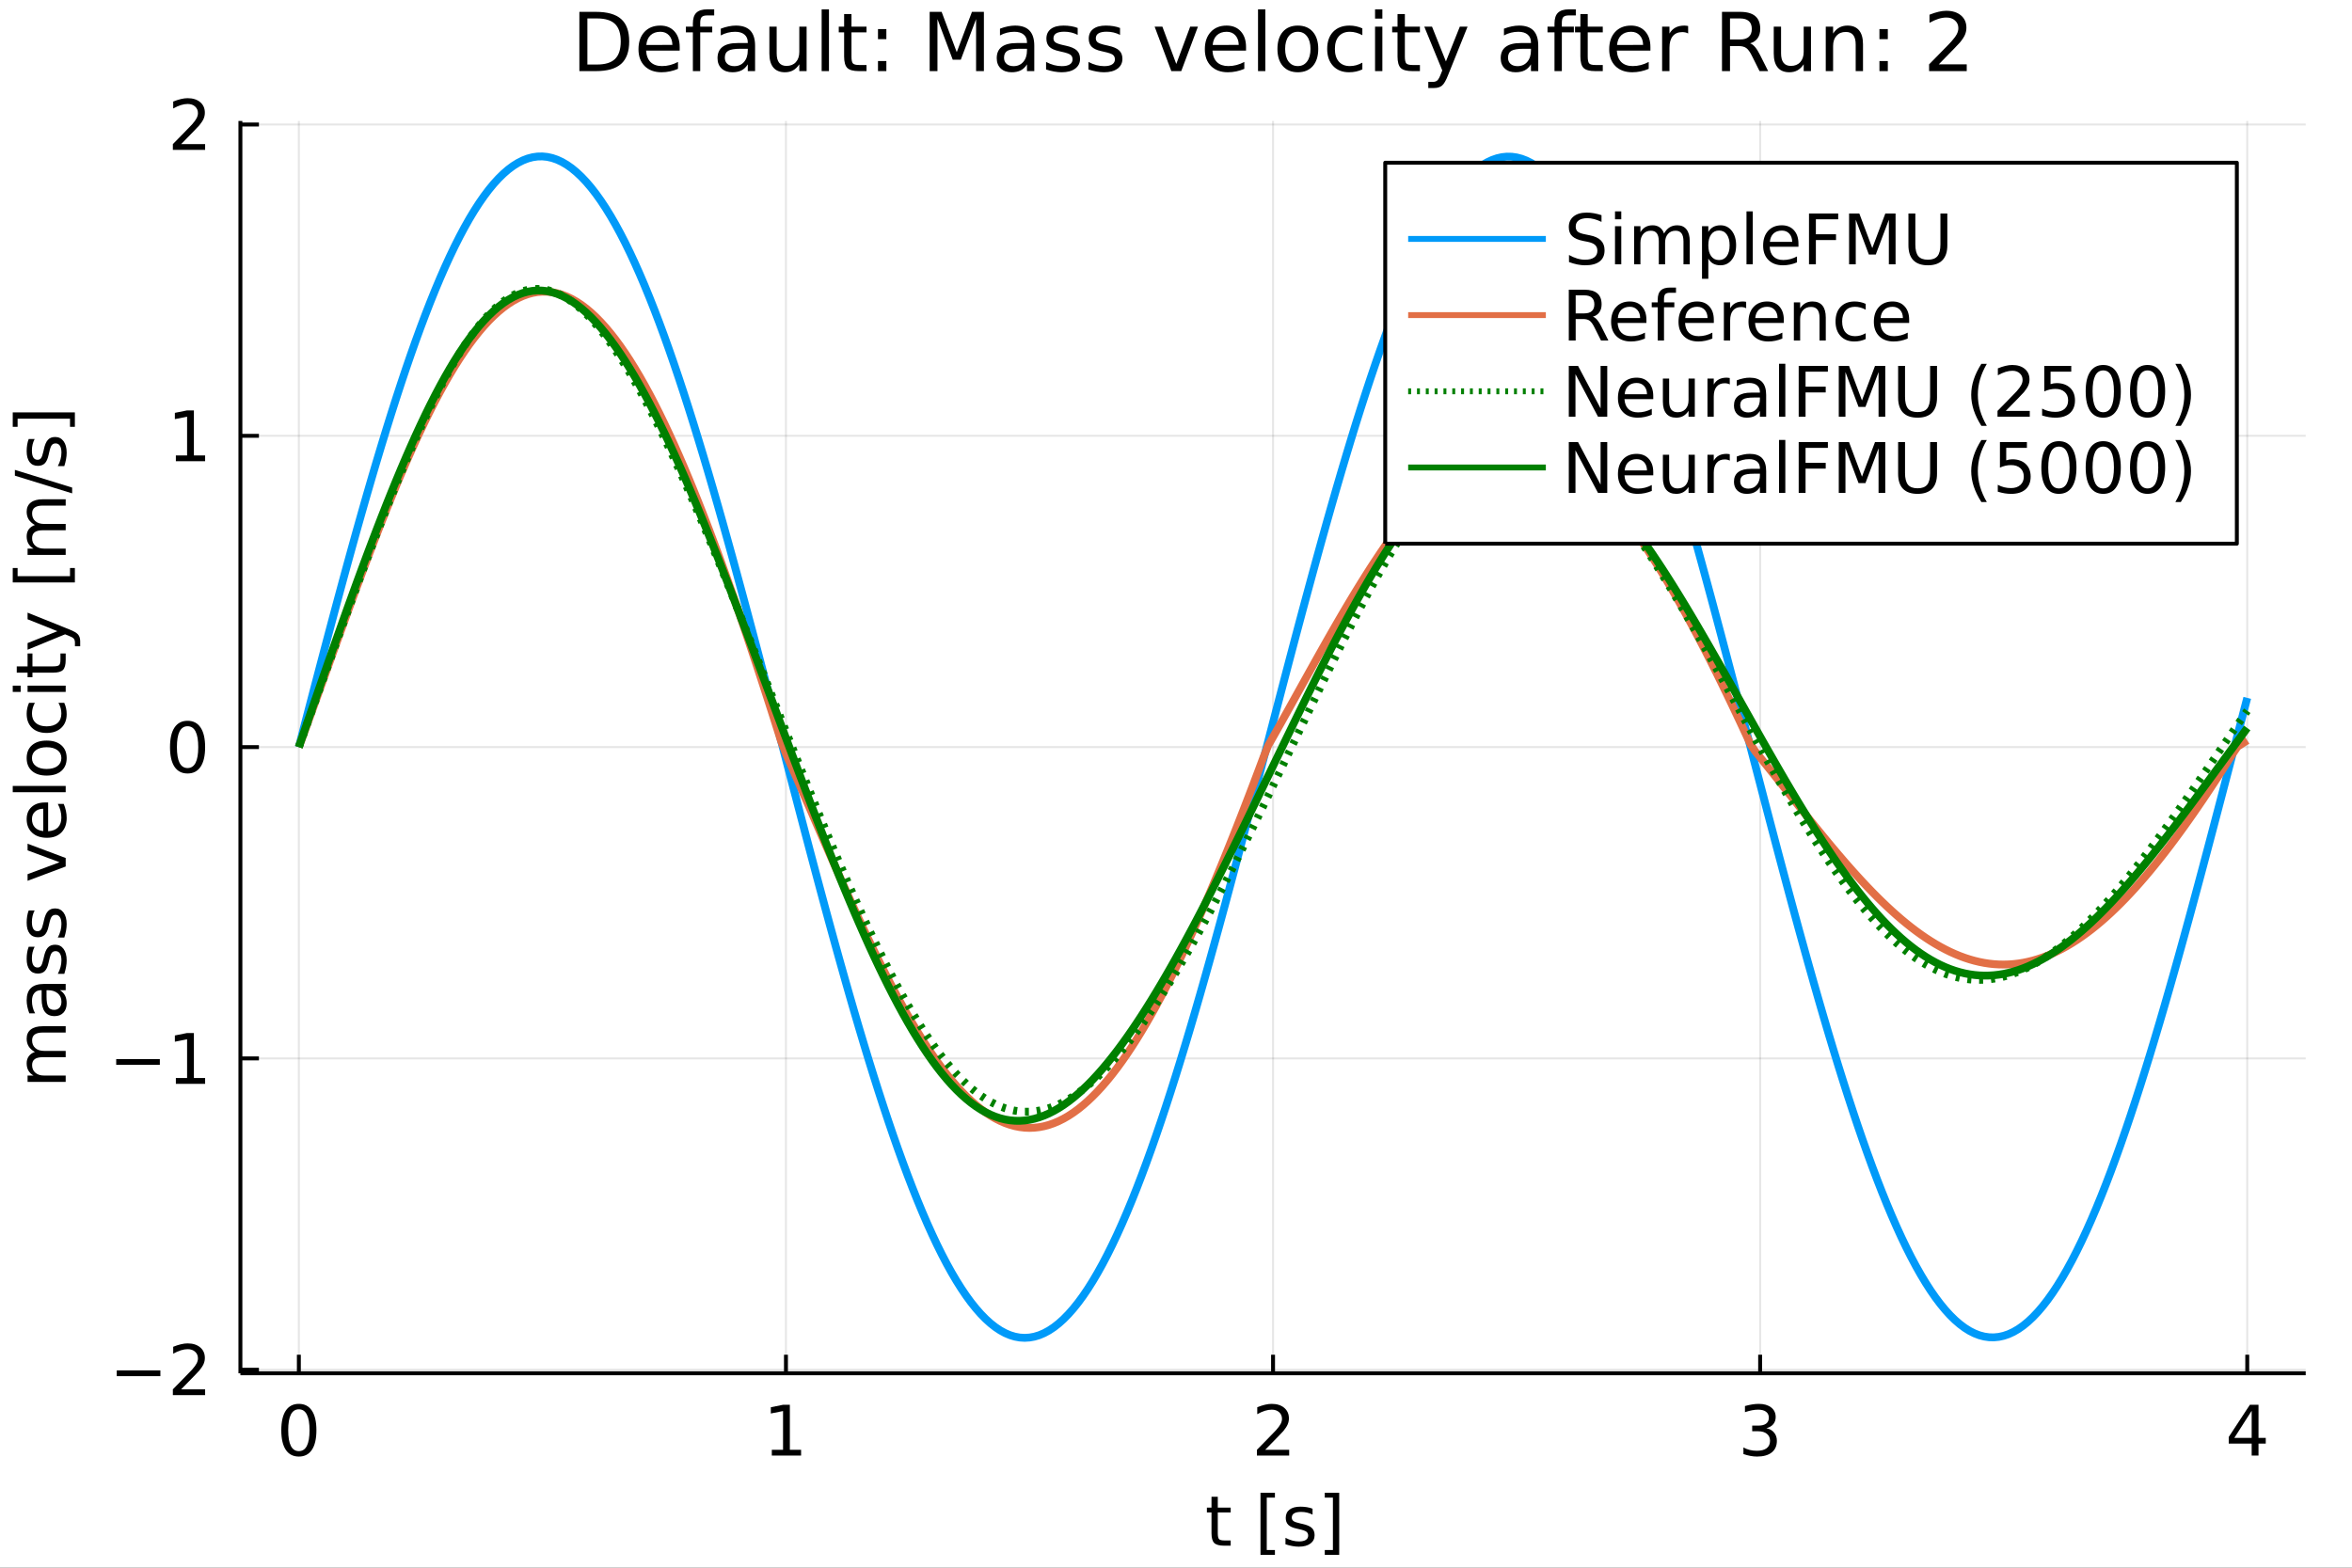 <?xml version="1.0" encoding="utf-8"?>
<svg xmlns="http://www.w3.org/2000/svg" xmlns:xlink="http://www.w3.org/1999/xlink" width="600" height="400" viewBox="0 0 2400 1600">
<rect x="0" y="0" width="2400" height="1600" fill="#333333" stroke="none"/>
<defs>
  <clipPath id="clip060">
    <rect x="0" y="0" width="2400" height="1600"/>
  </clipPath>
</defs>
<path clip-path="url(#clip060)" d="
M0 1600 L2400 1600 L2400 0 L0 0  Z
  " fill="#ffffff" fill-rule="evenodd" fill-opacity="1"/>
<defs>
  <clipPath id="clip061">
    <rect x="480" y="0" width="1681" height="1600"/>
  </clipPath>
</defs>
<path clip-path="url(#clip060)" d="
M245.309 1401.58 L2352.76 1401.58 L2352.76 123.472 L245.309 123.472  Z
  " fill="#ffffff" fill-rule="evenodd" fill-opacity="1"/>
<defs>
  <clipPath id="clip062">
    <rect x="245" y="123" width="2108" height="1279"/>
  </clipPath>
</defs>
<polyline clip-path="url(#clip062)" style="stroke:#000000; stroke-linecap:butt; stroke-linejoin:round; stroke-width:2; stroke-opacity:0.1; fill:none" points="
  304.954,1401.58 304.954,123.472 
  "/>
<polyline clip-path="url(#clip062)" style="stroke:#000000; stroke-linecap:butt; stroke-linejoin:round; stroke-width:2; stroke-opacity:0.1; fill:none" points="
  801.993,1401.58 801.993,123.472 
  "/>
<polyline clip-path="url(#clip062)" style="stroke:#000000; stroke-linecap:butt; stroke-linejoin:round; stroke-width:2; stroke-opacity:0.1; fill:none" points="
  1299.03,1401.58 1299.03,123.472 
  "/>
<polyline clip-path="url(#clip062)" style="stroke:#000000; stroke-linecap:butt; stroke-linejoin:round; stroke-width:2; stroke-opacity:0.1; fill:none" points="
  1796.07,1401.58 1796.07,123.472 
  "/>
<polyline clip-path="url(#clip062)" style="stroke:#000000; stroke-linecap:butt; stroke-linejoin:round; stroke-width:2; stroke-opacity:0.1; fill:none" points="
  2293.11,1401.58 2293.11,123.472 
  "/>
<polyline clip-path="url(#clip060)" style="stroke:#000000; stroke-linecap:butt; stroke-linejoin:round; stroke-width:4; stroke-opacity:1; fill:none" points="
  245.309,1401.58 2352.76,1401.58 
  "/>
<polyline clip-path="url(#clip060)" style="stroke:#000000; stroke-linecap:butt; stroke-linejoin:round; stroke-width:4; stroke-opacity:1; fill:none" points="
  304.954,1401.58 304.954,1382.68 
  "/>
<polyline clip-path="url(#clip060)" style="stroke:#000000; stroke-linecap:butt; stroke-linejoin:round; stroke-width:4; stroke-opacity:1; fill:none" points="
  801.993,1401.58 801.993,1382.68 
  "/>
<polyline clip-path="url(#clip060)" style="stroke:#000000; stroke-linecap:butt; stroke-linejoin:round; stroke-width:4; stroke-opacity:1; fill:none" points="
  1299.03,1401.58 1299.03,1382.68 
  "/>
<polyline clip-path="url(#clip060)" style="stroke:#000000; stroke-linecap:butt; stroke-linejoin:round; stroke-width:4; stroke-opacity:1; fill:none" points="
  1796.07,1401.58 1796.07,1382.68 
  "/>
<polyline clip-path="url(#clip060)" style="stroke:#000000; stroke-linecap:butt; stroke-linejoin:round; stroke-width:4; stroke-opacity:1; fill:none" points="
  2293.11,1401.58 2293.11,1382.68 
  "/>
<path clip-path="url(#clip060)" d="M304.954 1438.36 Q299.537 1438.36 296.794 1443.71 Q294.086 1449.02 294.086 1459.71 Q294.086 1470.37 296.794 1475.72 Q299.537 1481.03 304.954 1481.03 Q310.405 1481.03 313.113 1475.72 Q315.856 1470.37 315.856 1459.71 Q315.856 1449.02 313.113 1443.71 Q310.405 1438.36 304.954 1438.36 M304.954 1432.8 Q313.669 1432.8 318.252 1439.71 Q322.87 1446.59 322.87 1459.71 Q322.87 1472.8 318.252 1479.71 Q313.669 1486.59 304.954 1486.59 Q296.238 1486.59 291.62 1479.71 Q287.037 1472.8 287.037 1459.71 Q287.037 1446.59 291.62 1439.71 Q296.238 1432.8 304.954 1432.8 Z" fill="#000000" fill-rule="evenodd" fill-opacity="1" /><path clip-path="url(#clip060)" d="M787.566 1479.68 L799.024 1479.68 L799.024 1440.13 L786.559 1442.63 L786.559 1436.24 L798.955 1433.74 L805.969 1433.74 L805.969 1479.68 L817.427 1479.68 L817.427 1485.58 L787.566 1485.58 L787.566 1479.68 Z" fill="#000000" fill-rule="evenodd" fill-opacity="1" /><path clip-path="url(#clip060)" d="M1291.01 1479.68 L1315.49 1479.68 L1315.49 1485.58 L1282.57 1485.58 L1282.57 1479.68 Q1286.57 1475.55 1293.44 1468.6 Q1300.35 1461.62 1302.12 1459.61 Q1305.49 1455.82 1306.81 1453.22 Q1308.16 1450.58 1308.16 1448.05 Q1308.16 1443.91 1305.25 1441.31 Q1302.37 1438.71 1297.71 1438.71 Q1294.41 1438.71 1290.73 1439.85 Q1287.09 1441 1282.92 1443.32 L1282.92 1436.24 Q1287.16 1434.54 1290.84 1433.67 Q1294.52 1432.8 1297.57 1432.8 Q1305.63 1432.8 1310.42 1436.83 Q1315.21 1440.86 1315.21 1447.59 Q1315.21 1450.79 1314 1453.67 Q1312.82 1456.52 1309.66 1460.41 Q1308.79 1461.41 1304.14 1466.24 Q1299.48 1471.03 1291.01 1479.68 Z" fill="#000000" fill-rule="evenodd" fill-opacity="1" /><path clip-path="url(#clip060)" d="M1802.44 1457.63 Q1807.48 1458.7 1810.29 1462.11 Q1813.14 1465.51 1813.14 1470.51 Q1813.14 1478.18 1807.86 1482.39 Q1802.58 1486.59 1792.86 1486.59 Q1789.6 1486.59 1786.12 1485.93 Q1782.69 1485.3 1779.01 1484.02 L1779.01 1477.25 Q1781.92 1478.95 1785.39 1479.82 Q1788.87 1480.68 1792.65 1480.68 Q1799.25 1480.68 1802.69 1478.08 Q1806.16 1475.48 1806.16 1470.51 Q1806.16 1465.93 1802.93 1463.36 Q1799.73 1460.75 1794.01 1460.75 L1787.96 1460.75 L1787.96 1454.99 L1794.28 1454.99 Q1799.46 1454.99 1802.2 1452.94 Q1804.94 1450.86 1804.94 1446.97 Q1804.94 1442.98 1802.1 1440.86 Q1799.28 1438.71 1794.01 1438.71 Q1791.12 1438.71 1787.83 1439.33 Q1784.53 1439.96 1780.57 1441.27 L1780.57 1435.02 Q1784.56 1433.91 1788.03 1433.36 Q1791.54 1432.8 1794.63 1432.8 Q1802.62 1432.8 1807.27 1436.45 Q1811.92 1440.06 1811.92 1446.24 Q1811.92 1450.55 1809.46 1453.53 Q1806.99 1456.48 1802.44 1457.63 Z" fill="#000000" fill-rule="evenodd" fill-opacity="1" /><path clip-path="url(#clip060)" d="M2297.63 1439.85 L2279.92 1467.52 L2297.63 1467.52 L2297.63 1439.85 M2295.78 1433.74 L2304.6 1433.74 L2304.6 1467.52 L2312 1467.52 L2312 1473.36 L2304.6 1473.36 L2304.6 1485.58 L2297.63 1485.58 L2297.63 1473.36 L2274.22 1473.36 L2274.22 1466.59 L2295.78 1433.74 Z" fill="#000000" fill-rule="evenodd" fill-opacity="1" /><path clip-path="url(#clip060)" d="M1242.64 1527.62 L1242.64 1538.66 L1255.8 1538.66 L1255.8 1543.62 L1242.64 1543.62 L1242.64 1564.74 Q1242.64 1569.49 1243.93 1570.85 Q1245.25 1572.2 1249.24 1572.2 L1255.8 1572.2 L1255.8 1577.55 L1249.24 1577.55 Q1241.85 1577.55 1239.03 1574.8 Q1236.22 1572.03 1236.22 1564.74 L1236.22 1543.62 L1231.53 1543.62 L1231.53 1538.66 L1236.22 1538.66 L1236.22 1527.62 L1242.64 1527.62 Z" fill="#000000" fill-rule="evenodd" fill-opacity="1" /><path clip-path="url(#clip060)" d="M1286.22 1523.52 L1300.94 1523.52 L1300.94 1528.49 L1292.61 1528.49 L1292.61 1581.96 L1300.94 1581.96 L1300.94 1586.92 L1286.22 1586.92 L1286.22 1523.52 Z" fill="#000000" fill-rule="evenodd" fill-opacity="1" /><path clip-path="url(#clip060)" d="M1339.34 1539.8 L1339.34 1545.85 Q1336.64 1544.46 1333.72 1543.76 Q1330.8 1543.07 1327.68 1543.07 Q1322.92 1543.07 1320.53 1544.53 Q1318.16 1545.99 1318.16 1548.9 Q1318.16 1551.12 1319.87 1552.41 Q1321.57 1553.66 1326.71 1554.8 L1328.89 1555.29 Q1335.7 1556.75 1338.55 1559.42 Q1341.43 1562.06 1341.43 1566.82 Q1341.43 1572.24 1337.12 1575.4 Q1332.85 1578.55 1325.35 1578.55 Q1322.23 1578.55 1318.82 1577.93 Q1315.46 1577.34 1311.71 1576.12 L1311.71 1569.53 Q1315.25 1571.37 1318.69 1572.3 Q1322.12 1573.21 1325.49 1573.21 Q1330 1573.21 1332.43 1571.68 Q1334.87 1570.12 1334.87 1567.3 Q1334.87 1564.7 1333.09 1563.31 Q1331.36 1561.92 1325.42 1560.64 L1323.2 1560.12 Q1317.26 1558.87 1314.62 1556.3 Q1311.98 1553.69 1311.98 1549.18 Q1311.98 1543.69 1315.87 1540.71 Q1319.76 1537.72 1326.91 1537.72 Q1330.46 1537.72 1333.58 1538.24 Q1336.71 1538.76 1339.34 1539.8 Z" fill="#000000" fill-rule="evenodd" fill-opacity="1" /><path clip-path="url(#clip060)" d="M1366.53 1523.52 L1366.53 1586.92 L1351.81 1586.92 L1351.81 1581.96 L1360.11 1581.96 L1360.11 1528.49 L1351.81 1528.49 L1351.81 1523.52 L1366.53 1523.52 Z" fill="#000000" fill-rule="evenodd" fill-opacity="1" /><polyline clip-path="url(#clip062)" style="stroke:#000000; stroke-linecap:butt; stroke-linejoin:round; stroke-width:2; stroke-opacity:0.1; fill:none" points="
  245.309,1397.95 2352.76,1397.95 
  "/>
<polyline clip-path="url(#clip062)" style="stroke:#000000; stroke-linecap:butt; stroke-linejoin:round; stroke-width:2; stroke-opacity:0.1; fill:none" points="
  245.309,1080.23 2352.76,1080.23 
  "/>
<polyline clip-path="url(#clip062)" style="stroke:#000000; stroke-linecap:butt; stroke-linejoin:round; stroke-width:2; stroke-opacity:0.1; fill:none" points="
  245.309,762.504 2352.76,762.504 
  "/>
<polyline clip-path="url(#clip062)" style="stroke:#000000; stroke-linecap:butt; stroke-linejoin:round; stroke-width:2; stroke-opacity:0.1; fill:none" points="
  245.309,444.783 2352.76,444.783 
  "/>
<polyline clip-path="url(#clip062)" style="stroke:#000000; stroke-linecap:butt; stroke-linejoin:round; stroke-width:2; stroke-opacity:0.1; fill:none" points="
  245.309,127.062 2352.76,127.062 
  "/>
<polyline clip-path="url(#clip060)" style="stroke:#000000; stroke-linecap:butt; stroke-linejoin:round; stroke-width:4; stroke-opacity:1; fill:none" points="
  245.309,1401.58 245.309,123.472 
  "/>
<polyline clip-path="url(#clip060)" style="stroke:#000000; stroke-linecap:butt; stroke-linejoin:round; stroke-width:4; stroke-opacity:1; fill:none" points="
  245.309,1397.95 264.206,1397.95 
  "/>
<polyline clip-path="url(#clip060)" style="stroke:#000000; stroke-linecap:butt; stroke-linejoin:round; stroke-width:4; stroke-opacity:1; fill:none" points="
  245.309,1080.23 264.206,1080.23 
  "/>
<polyline clip-path="url(#clip060)" style="stroke:#000000; stroke-linecap:butt; stroke-linejoin:round; stroke-width:4; stroke-opacity:1; fill:none" points="
  245.309,762.504 264.206,762.504 
  "/>
<polyline clip-path="url(#clip060)" style="stroke:#000000; stroke-linecap:butt; stroke-linejoin:round; stroke-width:4; stroke-opacity:1; fill:none" points="
  245.309,444.783 264.206,444.783 
  "/>
<polyline clip-path="url(#clip060)" style="stroke:#000000; stroke-linecap:butt; stroke-linejoin:round; stroke-width:4; stroke-opacity:1; fill:none" points="
  245.309,127.062 264.206,127.062 
  "/>
<path clip-path="url(#clip060)" d="M119.136 1398.62 L163.649 1398.62 L163.649 1404.53 L119.136 1404.53 L119.136 1398.62 Z" fill="#000000" fill-rule="evenodd" fill-opacity="1" /><path clip-path="url(#clip060)" d="M184.83 1417.96 L209.309 1417.96 L209.309 1423.87 L176.392 1423.87 L176.392 1417.96 Q180.385 1413.83 187.26 1406.89 Q194.17 1399.91 195.941 1397.89 Q199.309 1394.11 200.628 1391.51 Q201.982 1388.87 201.982 1386.33 Q201.982 1382.2 199.066 1379.6 Q196.184 1376.99 191.531 1376.99 Q188.233 1376.99 184.552 1378.14 Q180.906 1379.28 176.74 1381.61 L176.74 1374.53 Q180.976 1372.82 184.656 1371.96 Q188.337 1371.09 191.392 1371.09 Q199.448 1371.09 204.239 1375.12 Q209.031 1379.14 209.031 1385.88 Q209.031 1389.07 207.816 1391.96 Q206.635 1394.8 203.476 1398.69 Q202.607 1399.7 197.955 1404.53 Q193.302 1409.32 184.83 1417.96 Z" fill="#000000" fill-rule="evenodd" fill-opacity="1" /><path clip-path="url(#clip060)" d="M118.58 1080.9 L163.094 1080.9 L163.094 1086.8 L118.58 1086.8 L118.58 1080.9 Z" fill="#000000" fill-rule="evenodd" fill-opacity="1" /><path clip-path="url(#clip060)" d="M179.448 1100.24 L190.906 1100.24 L190.906 1060.69 L178.441 1063.19 L178.441 1056.81 L190.837 1054.31 L197.851 1054.31 L197.851 1100.24 L209.309 1100.24 L209.309 1106.15 L179.448 1106.15 L179.448 1100.24 Z" fill="#000000" fill-rule="evenodd" fill-opacity="1" /><path clip-path="url(#clip060)" d="M191.392 741.202 Q185.976 741.202 183.233 746.549 Q180.524 751.862 180.524 762.556 Q180.524 773.216 183.233 778.563 Q185.976 783.876 191.392 783.876 Q196.844 783.876 199.552 778.563 Q202.295 773.216 202.295 762.556 Q202.295 751.862 199.552 746.549 Q196.844 741.202 191.392 741.202 M191.392 735.647 Q200.107 735.647 204.691 742.556 Q209.309 749.431 209.309 762.556 Q209.309 775.646 204.691 782.556 Q200.107 789.431 191.392 789.431 Q182.677 789.431 178.059 782.556 Q173.476 775.646 173.476 762.556 Q173.476 749.431 178.059 742.556 Q182.677 735.647 191.392 735.647 Z" fill="#000000" fill-rule="evenodd" fill-opacity="1" /><path clip-path="url(#clip060)" d="M179.448 464.8 L190.906 464.8 L190.906 425.252 L178.441 427.752 L178.441 421.363 L190.837 418.863 L197.851 418.863 L197.851 464.8 L209.309 464.8 L209.309 470.703 L179.448 470.703 L179.448 464.8 Z" fill="#000000" fill-rule="evenodd" fill-opacity="1" /><path clip-path="url(#clip060)" d="M184.83 147.079 L209.309 147.079 L209.309 152.982 L176.392 152.982 L176.392 147.079 Q180.385 142.947 187.26 136.003 Q194.17 129.024 195.941 127.01 Q199.309 123.225 200.628 120.621 Q201.982 117.982 201.982 115.448 Q201.982 111.316 199.066 108.712 Q196.184 106.107 191.531 106.107 Q188.233 106.107 184.552 107.253 Q180.906 108.399 176.74 110.725 L176.74 103.642 Q180.976 101.941 184.656 101.073 Q188.337 100.205 191.392 100.205 Q199.448 100.205 204.239 104.232 Q209.031 108.26 209.031 114.996 Q209.031 118.191 207.816 121.073 Q206.635 123.92 203.476 127.809 Q202.607 128.816 197.955 133.642 Q193.302 138.434 184.83 147.079 Z" fill="#000000" fill-rule="evenodd" fill-opacity="1" /><path clip-path="url(#clip060)" d="M35.605 1073.64 Q31.299 1071.24 29.251 1067.91 Q27.202 1064.57 27.202 1060.06 Q27.202 1053.98 31.473 1050.68 Q35.709 1047.39 43.556 1047.39 L67.028 1047.39 L67.028 1053.81 L43.764 1053.81 Q38.174 1053.81 35.466 1055.79 Q32.758 1057.77 32.758 1061.83 Q32.758 1066.8 36.056 1069.68 Q39.355 1072.56 45.049 1072.56 L67.028 1072.56 L67.028 1078.98 L43.764 1078.98 Q38.139 1078.98 35.466 1080.96 Q32.758 1082.94 32.758 1087.07 Q32.758 1091.97 36.091 1094.85 Q39.389 1097.73 45.049 1097.73 L67.028 1097.73 L67.028 1104.16 L28.14 1104.16 L28.14 1097.73 L34.181 1097.73 Q30.605 1095.55 28.903 1092.49 Q27.202 1089.43 27.202 1085.23 Q27.202 1081 29.355 1078.05 Q31.508 1075.06 35.605 1073.64 Z" fill="#000000" fill-rule="evenodd" fill-opacity="1" /><path clip-path="url(#clip060)" d="M47.48 1016.97 Q47.48 1024.71 49.251 1027.7 Q51.021 1030.68 55.292 1030.68 Q58.695 1030.68 60.709 1028.46 Q62.688 1026.21 62.688 1022.35 Q62.688 1017.04 58.938 1013.84 Q55.153 1010.61 48.903 1010.61 L47.48 1010.61 L47.48 1016.97 M44.841 1004.23 L67.028 1004.23 L67.028 1010.61 L61.125 1010.61 Q64.667 1012.8 66.368 1016.07 Q68.035 1019.33 68.035 1024.05 Q68.035 1030.02 64.702 1033.57 Q61.334 1037.07 55.709 1037.07 Q49.146 1037.07 45.813 1032.7 Q42.48 1028.29 42.48 1019.57 L42.48 1010.61 L41.855 1010.61 Q37.445 1010.61 35.049 1013.53 Q32.619 1016.41 32.619 1021.66 Q32.619 1024.99 33.417 1028.15 Q34.216 1031.31 35.813 1034.23 L29.91 1034.23 Q28.556 1030.72 27.896 1027.42 Q27.202 1024.12 27.202 1021 Q27.202 1012.56 31.577 1008.39 Q35.952 1004.23 44.841 1004.23 Z" fill="#000000" fill-rule="evenodd" fill-opacity="1" /><path clip-path="url(#clip060)" d="M29.285 966.275 L35.327 966.275 Q33.938 968.983 33.244 971.9 Q32.549 974.817 32.549 977.941 Q32.549 982.698 34.008 985.094 Q35.466 987.455 38.383 987.455 Q40.605 987.455 41.889 985.754 Q43.139 984.053 44.285 978.914 L44.771 976.726 Q46.23 969.921 48.903 967.073 Q51.542 964.192 56.299 964.192 Q61.716 964.192 64.875 968.497 Q68.035 972.768 68.035 980.268 Q68.035 983.393 67.41 986.796 Q66.82 990.164 65.605 993.914 L59.007 993.914 Q60.848 990.372 61.785 986.935 Q62.688 983.497 62.688 980.129 Q62.688 975.615 61.16 973.185 Q59.598 970.754 56.785 970.754 Q54.181 970.754 52.792 972.525 Q51.403 974.261 50.118 980.198 L49.598 982.421 Q48.348 988.358 45.778 990.997 Q43.174 993.636 38.66 993.636 Q33.174 993.636 30.188 989.747 Q27.202 985.858 27.202 978.705 Q27.202 975.164 27.723 972.039 Q28.244 968.914 29.285 966.275 Z" fill="#000000" fill-rule="evenodd" fill-opacity="1" /><path clip-path="url(#clip060)" d="M29.285 929.226 L35.327 929.226 Q33.938 931.935 33.244 934.851 Q32.549 937.768 32.549 940.893 Q32.549 945.65 34.008 948.046 Q35.466 950.407 38.383 950.407 Q40.605 950.407 41.889 948.706 Q43.139 947.004 44.285 941.865 L44.771 939.678 Q46.23 932.872 48.903 930.025 Q51.542 927.143 56.299 927.143 Q61.716 927.143 64.875 931.449 Q68.035 935.72 68.035 943.219 Q68.035 946.344 67.41 949.747 Q66.82 953.115 65.605 956.865 L59.007 956.865 Q60.848 953.324 61.785 949.886 Q62.688 946.449 62.688 943.081 Q62.688 938.567 61.16 936.136 Q59.598 933.706 56.785 933.706 Q54.181 933.706 52.792 935.476 Q51.403 937.213 50.118 943.15 L49.598 945.372 Q48.348 951.31 45.778 953.949 Q43.174 956.587 38.66 956.587 Q33.174 956.587 30.188 952.699 Q27.202 948.81 27.202 941.657 Q27.202 938.115 27.723 934.99 Q28.244 931.865 29.285 929.226 Z" fill="#000000" fill-rule="evenodd" fill-opacity="1" /><path clip-path="url(#clip060)" d="M28.14 898.949 L28.14 892.178 L60.778 880.025 L28.14 867.873 L28.14 861.102 L67.028 875.685 L67.028 884.366 L28.14 898.949 Z" fill="#000000" fill-rule="evenodd" fill-opacity="1" /><path clip-path="url(#clip060)" d="M45.987 819.019 L49.112 819.019 L49.112 848.394 Q55.709 847.977 59.181 844.435 Q62.618 840.859 62.618 834.505 Q62.618 830.824 61.716 827.387 Q60.813 823.915 59.007 820.512 L65.049 820.512 Q66.507 823.949 67.271 827.56 Q68.035 831.171 68.035 834.887 Q68.035 844.192 62.618 849.644 Q57.202 855.06 47.966 855.06 Q38.417 855.06 32.827 849.921 Q27.202 844.748 27.202 835.998 Q27.202 828.151 32.271 823.602 Q37.306 819.019 45.987 819.019 M44.112 825.408 Q38.869 825.477 35.744 828.359 Q32.619 831.206 32.619 835.928 Q32.619 841.276 35.639 844.505 Q38.66 847.699 44.146 848.185 L44.112 825.408 Z" fill="#000000" fill-rule="evenodd" fill-opacity="1" /><path clip-path="url(#clip060)" d="M13.001 808.533 L13.001 802.144 L67.028 802.144 L67.028 808.533 L13.001 808.533 Z" fill="#000000" fill-rule="evenodd" fill-opacity="1" /><path clip-path="url(#clip060)" d="M32.619 773.706 Q32.619 778.845 36.646 781.831 Q40.639 784.818 47.618 784.818 Q54.598 784.818 58.625 781.866 Q62.618 778.88 62.618 773.706 Q62.618 768.602 58.591 765.616 Q54.563 762.63 47.618 762.63 Q40.709 762.63 36.681 765.616 Q32.619 768.602 32.619 773.706 M27.202 773.706 Q27.202 765.373 32.619 760.616 Q38.035 755.859 47.618 755.859 Q57.167 755.859 62.618 760.616 Q68.035 765.373 68.035 773.706 Q68.035 782.074 62.618 786.831 Q57.167 791.554 47.618 791.554 Q38.035 791.554 32.619 786.831 Q27.202 782.074 27.202 773.706 Z" fill="#000000" fill-rule="evenodd" fill-opacity="1" /><path clip-path="url(#clip060)" d="M29.633 717.283 L35.605 717.283 Q34.112 719.991 33.383 722.735 Q32.619 725.443 32.619 728.221 Q32.619 734.436 36.577 737.873 Q40.501 741.311 47.618 741.311 Q54.737 741.311 58.695 737.873 Q62.618 734.436 62.618 728.221 Q62.618 725.443 61.889 722.735 Q61.125 719.991 59.632 717.283 L65.535 717.283 Q66.785 719.957 67.41 722.839 Q68.035 725.686 68.035 728.915 Q68.035 737.7 62.514 742.873 Q56.993 748.047 47.618 748.047 Q38.105 748.047 32.653 742.839 Q27.202 737.596 27.202 728.498 Q27.202 725.547 27.827 722.735 Q28.417 719.922 29.633 717.283 Z" fill="#000000" fill-rule="evenodd" fill-opacity="1" /><path clip-path="url(#clip060)" d="M28.14 706.172 L28.14 699.783 L67.028 699.783 L67.028 706.172 L28.14 706.172 M13.001 706.172 L13.001 699.783 L21.091 699.783 L21.091 706.172 L13.001 706.172 Z" fill="#000000" fill-rule="evenodd" fill-opacity="1" /><path clip-path="url(#clip060)" d="M17.098 680.096 L28.14 680.096 L28.14 666.936 L33.105 666.936 L33.105 680.096 L54.216 680.096 Q58.973 680.096 60.327 678.811 Q61.681 677.492 61.681 673.499 L61.681 666.936 L67.028 666.936 L67.028 673.499 Q67.028 680.894 64.285 683.707 Q61.507 686.519 54.216 686.519 L33.105 686.519 L33.105 691.207 L28.14 691.207 L28.14 686.519 L17.098 686.519 L17.098 680.096 Z" fill="#000000" fill-rule="evenodd" fill-opacity="1" /><path clip-path="url(#clip060)" d="M70.639 642.353 Q77.584 645.061 79.702 647.631 Q81.82 650.2 81.82 654.506 L81.82 659.61 L76.473 659.61 L76.473 655.86 Q76.473 653.221 75.223 651.763 Q73.973 650.304 69.32 648.534 L66.403 647.388 L28.14 663.117 L28.14 656.346 L58.556 644.193 L28.14 632.041 L28.14 625.27 L70.639 642.353 Z" fill="#000000" fill-rule="evenodd" fill-opacity="1" /><path clip-path="url(#clip060)" d="M13.001 594.437 L13.001 579.714 L17.966 579.714 L17.966 588.048 L71.438 588.048 L71.438 579.714 L76.403 579.714 L76.403 594.437 L13.001 594.437 Z" fill="#000000" fill-rule="evenodd" fill-opacity="1" /><path clip-path="url(#clip060)" d="M35.605 535.826 Q31.299 533.43 29.251 530.097 Q27.202 526.763 27.202 522.249 Q27.202 516.173 31.473 512.875 Q35.709 509.576 43.556 509.576 L67.028 509.576 L67.028 516 L43.764 516 Q38.174 516 35.466 517.979 Q32.758 519.958 32.758 524.02 Q32.758 528.986 36.056 531.867 Q39.355 534.749 45.049 534.749 L67.028 534.749 L67.028 541.173 L43.764 541.173 Q38.139 541.173 35.466 543.152 Q32.758 545.131 32.758 549.263 Q32.758 554.159 36.091 557.041 Q39.389 559.923 45.049 559.923 L67.028 559.923 L67.028 566.346 L28.14 566.346 L28.14 559.923 L34.181 559.923 Q30.605 557.735 28.903 554.68 Q27.202 551.624 27.202 547.423 Q27.202 543.187 29.355 540.236 Q31.508 537.249 35.605 535.826 Z" fill="#000000" fill-rule="evenodd" fill-opacity="1" /><path clip-path="url(#clip060)" d="M15.188 485.479 L15.188 479.576 L73.625 497.632 L73.625 503.534 L15.188 485.479 Z" fill="#000000" fill-rule="evenodd" fill-opacity="1" /><path clip-path="url(#clip060)" d="M29.285 448.083 L35.327 448.083 Q33.938 450.792 33.244 453.708 Q32.549 456.625 32.549 459.75 Q32.549 464.507 34.008 466.903 Q35.466 469.264 38.383 469.264 Q40.605 469.264 41.889 467.562 Q43.139 465.861 44.285 460.722 L44.771 458.535 Q46.23 451.729 48.903 448.882 Q51.542 446 56.299 446 Q61.716 446 64.875 450.305 Q68.035 454.576 68.035 462.076 Q68.035 465.201 67.41 468.604 Q66.82 471.972 65.605 475.722 L59.007 475.722 Q60.848 472.18 61.785 468.743 Q62.688 465.305 62.688 461.937 Q62.688 457.423 61.16 454.993 Q59.598 452.562 56.785 452.562 Q54.181 452.562 52.792 454.333 Q51.403 456.069 50.118 462.007 L49.598 464.229 Q48.348 470.166 45.778 472.805 Q43.174 475.444 38.66 475.444 Q33.174 475.444 30.188 471.555 Q27.202 467.666 27.202 460.514 Q27.202 456.972 27.723 453.847 Q28.244 450.722 29.285 448.083 Z" fill="#000000" fill-rule="evenodd" fill-opacity="1" /><path clip-path="url(#clip060)" d="M13.001 420.896 L76.403 420.896 L76.403 435.618 L71.438 435.618 L71.438 427.319 L17.966 427.319 L17.966 435.618 L13.001 435.618 L13.001 420.896 Z" fill="#000000" fill-rule="evenodd" fill-opacity="1" /><path clip-path="url(#clip060)" d="M599.38 18.82 L599.38 65.852 L609.265 65.852 Q621.782 65.852 627.575 60.18 Q633.408 54.509 633.408 42.275 Q633.408 30.122 627.575 24.492 Q621.782 18.82 609.265 18.82 L599.38 18.82 M591.198 12.096 L608.009 12.096 Q625.59 12.096 633.813 19.428 Q642.036 26.72 642.036 42.275 Q642.036 57.912 633.773 65.244 Q625.509 72.576 608.009 72.576 L591.198 72.576 L591.198 12.096 Z" fill="#000000" fill-rule="evenodd" fill-opacity="1" /><path clip-path="url(#clip060)" d="M693.564 48.028 L693.564 51.673 L659.293 51.673 Q659.779 59.37 663.911 63.421 Q668.084 67.431 675.497 67.431 Q679.791 67.431 683.801 66.378 Q687.852 65.325 691.822 63.218 L691.822 70.267 Q687.812 71.968 683.599 72.86 Q679.386 73.751 675.051 73.751 Q664.195 73.751 657.835 67.431 Q651.516 61.112 651.516 50.337 Q651.516 39.197 657.511 32.675 Q663.547 26.112 673.755 26.112 Q682.91 26.112 688.217 32.026 Q693.564 37.9 693.564 48.028 M686.11 45.84 Q686.029 39.723 682.667 36.077 Q679.345 32.431 673.836 32.431 Q667.598 32.431 663.83 35.956 Q660.104 39.48 659.536 45.88 L686.11 45.84 Z" fill="#000000" fill-rule="evenodd" fill-opacity="1" /><path clip-path="url(#clip060)" d="M728.766 9.544 L728.766 15.742 L721.637 15.742 Q717.626 15.742 716.046 17.362 Q714.507 18.983 714.507 23.195 L714.507 27.206 L726.781 27.206 L726.781 32.999 L714.507 32.999 L714.507 72.576 L707.013 72.576 L707.013 32.999 L699.883 32.999 L699.883 27.206 L707.013 27.206 L707.013 24.046 Q707.013 16.471 710.537 13.028 Q714.062 9.544 721.718 9.544 L728.766 9.544 Z" fill="#000000" fill-rule="evenodd" fill-opacity="1" /><path clip-path="url(#clip060)" d="M755.624 49.769 Q746.59 49.769 743.107 51.835 Q739.623 53.901 739.623 58.884 Q739.623 62.854 742.215 65.203 Q744.848 67.512 749.345 67.512 Q755.543 67.512 759.27 63.137 Q763.037 58.722 763.037 51.43 L763.037 49.769 L755.624 49.769 M770.491 46.691 L770.491 72.576 L763.037 72.576 L763.037 65.689 Q760.485 69.821 756.677 71.806 Q752.869 73.751 747.36 73.751 Q740.392 73.751 736.261 69.862 Q732.169 65.933 732.169 59.37 Q732.169 51.714 737.273 47.825 Q742.418 43.936 752.586 43.936 L763.037 43.936 L763.037 43.207 Q763.037 38.062 759.634 35.267 Q756.272 32.431 750.155 32.431 Q746.266 32.431 742.58 33.363 Q738.894 34.295 735.491 36.158 L735.491 29.272 Q739.582 27.692 743.431 26.922 Q747.279 26.112 750.925 26.112 Q760.768 26.112 765.63 31.216 Q770.491 36.32 770.491 46.691 Z" fill="#000000" fill-rule="evenodd" fill-opacity="1" /><path clip-path="url(#clip060)" d="M785.074 54.671 L785.074 27.206 L792.528 27.206 L792.528 54.387 Q792.528 60.828 795.039 64.069 Q797.551 67.269 802.574 67.269 Q808.61 67.269 812.093 63.421 Q815.618 59.573 815.618 52.929 L815.618 27.206 L823.071 27.206 L823.071 72.576 L815.618 72.576 L815.618 65.608 Q812.904 69.74 809.298 71.766 Q805.734 73.751 800.994 73.751 Q793.176 73.751 789.125 68.89 Q785.074 64.029 785.074 54.671 M803.83 26.112 L803.83 26.112 Z" fill="#000000" fill-rule="evenodd" fill-opacity="1" /><path clip-path="url(#clip060)" d="M838.424 9.544 L845.878 9.544 L845.878 72.576 L838.424 72.576 L838.424 9.544 Z" fill="#000000" fill-rule="evenodd" fill-opacity="1" /><path clip-path="url(#clip060)" d="M868.847 14.324 L868.847 27.206 L884.2 27.206 L884.2 32.999 L868.847 32.999 L868.847 57.628 Q868.847 63.178 870.345 64.758 Q871.885 66.338 876.543 66.338 L884.2 66.338 L884.2 72.576 L876.543 72.576 Q867.915 72.576 864.634 69.376 Q861.352 66.135 861.352 57.628 L861.352 32.999 L855.884 32.999 L855.884 27.206 L861.352 27.206 L861.352 14.324 L868.847 14.324 Z" fill="#000000" fill-rule="evenodd" fill-opacity="1" /><path clip-path="url(#clip060)" d="M895.907 62.287 L904.454 62.287 L904.454 72.576 L895.907 72.576 L895.907 62.287 M895.907 29.677 L904.454 29.677 L904.454 39.966 L895.907 39.966 L895.907 29.677 Z" fill="#000000" fill-rule="evenodd" fill-opacity="1" /><path clip-path="url(#clip060)" d="M948.649 12.096 L960.843 12.096 L976.277 53.253 L991.792 12.096 L1003.98 12.096 L1003.98 72.576 L996.004 72.576 L996.004 19.469 L980.409 60.95 L972.185 60.95 L956.589 19.469 L956.589 72.576 L948.649 72.576 L948.649 12.096 Z" fill="#000000" fill-rule="evenodd" fill-opacity="1" /><path clip-path="url(#clip060)" d="M1040.52 49.769 Q1031.49 49.769 1028.01 51.835 Q1024.52 53.901 1024.52 58.884 Q1024.52 62.854 1027.12 65.203 Q1029.75 67.512 1034.25 67.512 Q1040.44 67.512 1044.17 63.137 Q1047.94 58.722 1047.94 51.43 L1047.94 49.769 L1040.52 49.769 M1055.39 46.691 L1055.39 72.576 L1047.94 72.576 L1047.94 65.689 Q1045.39 69.821 1041.58 71.806 Q1037.77 73.751 1032.26 73.751 Q1025.29 73.751 1021.16 69.862 Q1017.07 65.933 1017.07 59.37 Q1017.07 51.714 1022.17 47.825 Q1027.32 43.936 1037.49 43.936 L1047.94 43.936 L1047.94 43.207 Q1047.94 38.062 1044.53 35.267 Q1041.17 32.431 1035.06 32.431 Q1031.17 32.431 1027.48 33.363 Q1023.79 34.295 1020.39 36.158 L1020.39 29.272 Q1024.48 27.692 1028.33 26.922 Q1032.18 26.112 1035.82 26.112 Q1045.67 26.112 1050.53 31.216 Q1055.39 36.32 1055.39 46.691 Z" fill="#000000" fill-rule="evenodd" fill-opacity="1" /><path clip-path="url(#clip060)" d="M1099.67 28.543 L1099.67 35.591 Q1096.51 33.971 1093.1 33.161 Q1089.7 32.35 1086.06 32.35 Q1080.51 32.35 1077.71 34.052 Q1074.96 35.753 1074.96 39.156 Q1074.96 41.749 1076.94 43.248 Q1078.93 44.706 1084.92 46.043 L1087.47 46.61 Q1095.41 48.311 1098.74 51.43 Q1102.1 54.509 1102.1 60.059 Q1102.1 66.378 1097.07 70.064 Q1092.09 73.751 1083.34 73.751 Q1079.7 73.751 1075.73 73.022 Q1071.8 72.333 1067.42 70.915 L1067.42 63.218 Q1071.55 65.365 1075.56 66.459 Q1079.57 67.512 1083.5 67.512 Q1088.77 67.512 1091.61 65.73 Q1094.44 63.907 1094.44 60.626 Q1094.44 57.588 1092.38 55.967 Q1090.35 54.347 1083.42 52.848 L1080.83 52.24 Q1073.9 50.782 1070.82 47.785 Q1067.75 44.746 1067.75 39.48 Q1067.75 33.08 1072.28 29.596 Q1076.82 26.112 1085.16 26.112 Q1089.3 26.112 1092.94 26.72 Q1096.59 27.327 1099.67 28.543 Z" fill="#000000" fill-rule="evenodd" fill-opacity="1" /><path clip-path="url(#clip060)" d="M1142.89 28.543 L1142.89 35.591 Q1139.73 33.971 1136.33 33.161 Q1132.93 32.35 1129.28 32.35 Q1123.73 32.35 1120.93 34.052 Q1118.18 35.753 1118.18 39.156 Q1118.18 41.749 1120.16 43.248 Q1122.15 44.706 1128.14 46.043 L1130.7 46.61 Q1138.64 48.311 1141.96 51.43 Q1145.32 54.509 1145.32 60.059 Q1145.32 66.378 1140.3 70.064 Q1135.32 73.751 1126.57 73.751 Q1122.92 73.751 1118.95 73.022 Q1115.02 72.333 1110.65 70.915 L1110.65 63.218 Q1114.78 65.365 1118.79 66.459 Q1122.8 67.512 1126.73 67.512 Q1131.99 67.512 1134.83 65.73 Q1137.66 63.907 1137.66 60.626 Q1137.66 57.588 1135.6 55.967 Q1133.57 54.347 1126.65 52.848 L1124.05 52.24 Q1117.13 50.782 1114.05 47.785 Q1110.97 44.746 1110.97 39.48 Q1110.97 33.08 1115.51 29.596 Q1120.04 26.112 1128.39 26.112 Q1132.52 26.112 1136.17 26.72 Q1139.81 27.327 1142.89 28.543 Z" fill="#000000" fill-rule="evenodd" fill-opacity="1" /><path clip-path="url(#clip060)" d="M1178.21 27.206 L1186.11 27.206 L1200.29 65.284 L1214.47 27.206 L1222.37 27.206 L1205.36 72.576 L1195.23 72.576 L1178.21 27.206 Z" fill="#000000" fill-rule="evenodd" fill-opacity="1" /><path clip-path="url(#clip060)" d="M1271.47 48.028 L1271.47 51.673 L1237.2 51.673 Q1237.68 59.37 1241.81 63.421 Q1245.99 67.431 1253.4 67.431 Q1257.69 67.431 1261.7 66.378 Q1265.75 65.325 1269.72 63.218 L1269.72 70.267 Q1265.71 71.968 1261.5 72.86 Q1257.29 73.751 1252.95 73.751 Q1242.1 73.751 1235.74 67.431 Q1229.42 61.112 1229.42 50.337 Q1229.42 39.197 1235.41 32.675 Q1241.45 26.112 1251.66 26.112 Q1260.81 26.112 1266.12 32.026 Q1271.47 37.9 1271.47 48.028 M1264.01 45.84 Q1263.93 39.723 1260.57 36.077 Q1257.25 32.431 1251.74 32.431 Q1245.5 32.431 1241.73 35.956 Q1238.01 39.48 1237.44 45.88 L1264.01 45.84 Z" fill="#000000" fill-rule="evenodd" fill-opacity="1" /><path clip-path="url(#clip060)" d="M1283.7 9.544 L1291.15 9.544 L1291.15 72.576 L1283.7 72.576 L1283.7 9.544 Z" fill="#000000" fill-rule="evenodd" fill-opacity="1" /><path clip-path="url(#clip060)" d="M1324.33 32.431 Q1318.33 32.431 1314.85 37.131 Q1311.37 41.789 1311.37 49.931 Q1311.37 58.074 1314.81 62.773 Q1318.29 67.431 1324.33 67.431 Q1330.29 67.431 1333.77 62.732 Q1337.25 58.033 1337.25 49.931 Q1337.25 41.87 1333.77 37.171 Q1330.29 32.431 1324.33 32.431 M1324.33 26.112 Q1334.05 26.112 1339.6 32.431 Q1345.15 38.751 1345.15 49.931 Q1345.15 61.071 1339.6 67.431 Q1334.05 73.751 1324.33 73.751 Q1314.57 73.751 1309.02 67.431 Q1303.51 61.071 1303.51 49.931 Q1303.51 38.751 1309.02 32.431 Q1314.57 26.112 1324.33 26.112 Z" fill="#000000" fill-rule="evenodd" fill-opacity="1" /><path clip-path="url(#clip060)" d="M1390.16 28.948 L1390.16 35.915 Q1387 34.173 1383.8 33.323 Q1380.64 32.431 1377.4 32.431 Q1370.15 32.431 1366.14 37.05 Q1362.13 41.627 1362.13 49.931 Q1362.13 58.236 1366.14 62.854 Q1370.15 67.431 1377.4 67.431 Q1380.64 67.431 1383.8 66.581 Q1387 65.689 1390.16 63.948 L1390.16 70.834 Q1387.04 72.292 1383.68 73.022 Q1380.35 73.751 1376.59 73.751 Q1366.34 73.751 1360.3 67.31 Q1354.27 60.869 1354.27 49.931 Q1354.27 38.832 1360.34 32.472 Q1366.46 26.112 1377.07 26.112 Q1380.52 26.112 1383.8 26.841 Q1387.08 27.53 1390.16 28.948 Z" fill="#000000" fill-rule="evenodd" fill-opacity="1" /><path clip-path="url(#clip060)" d="M1403.12 27.206 L1410.57 27.206 L1410.57 72.576 L1403.12 72.576 L1403.12 27.206 M1403.12 9.544 L1410.57 9.544 L1410.57 18.983 L1403.12 18.983 L1403.12 9.544 Z" fill="#000000" fill-rule="evenodd" fill-opacity="1" /><path clip-path="url(#clip060)" d="M1433.54 14.324 L1433.54 27.206 L1448.9 27.206 L1448.9 32.999 L1433.54 32.999 L1433.54 57.628 Q1433.54 63.178 1435.04 64.758 Q1436.58 66.338 1441.24 66.338 L1448.9 66.338 L1448.9 72.576 L1441.24 72.576 Q1432.61 72.576 1429.33 69.376 Q1426.05 66.135 1426.05 57.628 L1426.05 32.999 L1420.58 32.999 L1420.58 27.206 L1426.05 27.206 L1426.05 14.324 L1433.54 14.324 Z" fill="#000000" fill-rule="evenodd" fill-opacity="1" /><path clip-path="url(#clip060)" d="M1477.58 76.789 Q1474.42 84.891 1471.42 87.362 Q1468.42 89.833 1463.4 89.833 L1457.44 89.833 L1457.44 83.594 L1461.82 83.594 Q1464.9 83.594 1466.6 82.136 Q1468.3 80.678 1470.37 75.25 L1471.7 71.847 L1453.35 27.206 L1461.25 27.206 L1475.43 62.692 L1489.61 27.206 L1497.51 27.206 L1477.58 76.789 Z" fill="#000000" fill-rule="evenodd" fill-opacity="1" /><path clip-path="url(#clip060)" d="M1554.79 49.769 Q1545.75 49.769 1542.27 51.835 Q1538.79 53.901 1538.79 58.884 Q1538.79 62.854 1541.38 65.203 Q1544.01 67.512 1548.51 67.512 Q1554.71 67.512 1558.43 63.137 Q1562.2 58.722 1562.2 51.43 L1562.2 49.769 L1554.79 49.769 M1569.65 46.691 L1569.65 72.576 L1562.2 72.576 L1562.2 65.689 Q1559.65 69.821 1555.84 71.806 Q1552.03 73.751 1546.52 73.751 Q1539.55 73.751 1535.42 69.862 Q1531.33 65.933 1531.33 59.37 Q1531.33 51.714 1536.44 47.825 Q1541.58 43.936 1551.75 43.936 L1562.2 43.936 L1562.2 43.207 Q1562.2 38.062 1558.8 35.267 Q1555.43 32.431 1549.32 32.431 Q1545.43 32.431 1541.74 33.363 Q1538.06 34.295 1534.65 36.158 L1534.65 29.272 Q1538.74 27.692 1542.59 26.922 Q1546.44 26.112 1550.09 26.112 Q1559.93 26.112 1564.79 31.216 Q1569.65 36.32 1569.65 46.691 Z" fill="#000000" fill-rule="evenodd" fill-opacity="1" /><path clip-path="url(#clip060)" d="M1607.97 9.544 L1607.97 15.742 L1600.84 15.742 Q1596.83 15.742 1595.25 17.362 Q1593.72 18.983 1593.72 23.195 L1593.72 27.206 L1605.99 27.206 L1605.99 32.999 L1593.72 32.999 L1593.72 72.576 L1586.22 72.576 L1586.22 32.999 L1579.09 32.999 L1579.09 27.206 L1586.22 27.206 L1586.22 24.046 Q1586.22 16.471 1589.75 13.028 Q1593.27 9.544 1600.93 9.544 L1607.97 9.544 Z" fill="#000000" fill-rule="evenodd" fill-opacity="1" /><path clip-path="url(#clip060)" d="M1620.13 14.324 L1620.13 27.206 L1635.48 27.206 L1635.48 32.999 L1620.13 32.999 L1620.13 57.628 Q1620.13 63.178 1621.63 64.758 Q1623.17 66.338 1627.82 66.338 L1635.48 66.338 L1635.48 72.576 L1627.82 72.576 Q1619.2 72.576 1615.91 69.376 Q1612.63 66.135 1612.63 57.628 L1612.63 32.999 L1607.16 32.999 L1607.16 27.206 L1612.63 27.206 L1612.63 14.324 L1620.13 14.324 Z" fill="#000000" fill-rule="evenodd" fill-opacity="1" /><path clip-path="url(#clip060)" d="M1684.09 48.028 L1684.09 51.673 L1649.82 51.673 Q1650.31 59.37 1654.44 63.421 Q1658.61 67.431 1666.02 67.431 Q1670.32 67.431 1674.33 66.378 Q1678.38 65.325 1682.35 63.218 L1682.35 70.267 Q1678.34 71.968 1674.13 72.86 Q1669.91 73.751 1665.58 73.751 Q1654.72 73.751 1648.36 67.431 Q1642.04 61.112 1642.04 50.337 Q1642.04 39.197 1648.04 32.675 Q1654.07 26.112 1664.28 26.112 Q1673.44 26.112 1678.74 32.026 Q1684.09 37.9 1684.09 48.028 M1676.64 45.84 Q1676.56 39.723 1673.19 36.077 Q1669.87 32.431 1664.36 32.431 Q1658.12 32.431 1654.36 35.956 Q1650.63 39.48 1650.06 45.88 L1676.64 45.84 Z" fill="#000000" fill-rule="evenodd" fill-opacity="1" /><path clip-path="url(#clip060)" d="M1722.62 34.173 Q1721.36 33.444 1719.86 33.12 Q1718.4 32.756 1716.62 32.756 Q1710.3 32.756 1706.9 36.888 Q1703.54 40.979 1703.54 48.676 L1703.54 72.576 L1696.04 72.576 L1696.04 27.206 L1703.54 27.206 L1703.54 34.254 Q1705.88 30.122 1709.65 28.138 Q1713.42 26.112 1718.81 26.112 Q1719.58 26.112 1720.51 26.234 Q1721.44 26.315 1722.57 26.517 L1722.62 34.173 Z" fill="#000000" fill-rule="evenodd" fill-opacity="1" /><path clip-path="url(#clip060)" d="M1785.81 44.22 Q1788.44 45.111 1790.91 48.028 Q1793.42 50.944 1795.94 56.048 L1804.24 72.576 L1795.45 72.576 L1787.71 57.061 Q1784.72 50.985 1781.88 49 Q1779.08 47.015 1774.22 47.015 L1765.31 47.015 L1765.31 72.576 L1757.13 72.576 L1757.13 12.096 L1775.6 12.096 Q1785.97 12.096 1791.08 16.43 Q1796.18 20.765 1796.18 29.515 Q1796.18 35.227 1793.51 38.994 Q1790.87 42.761 1785.81 44.22 M1765.31 18.82 L1765.31 40.29 L1775.6 40.29 Q1781.52 40.29 1784.51 37.576 Q1787.55 34.822 1787.55 29.515 Q1787.55 24.208 1784.51 21.535 Q1781.52 18.82 1775.6 18.82 L1765.31 18.82 Z" fill="#000000" fill-rule="evenodd" fill-opacity="1" /><path clip-path="url(#clip060)" d="M1809.95 54.671 L1809.95 27.206 L1817.41 27.206 L1817.41 54.387 Q1817.41 60.828 1819.92 64.069 Q1822.43 67.269 1827.45 67.269 Q1833.49 67.269 1836.97 63.421 Q1840.5 59.573 1840.5 52.929 L1840.5 27.206 L1847.95 27.206 L1847.95 72.576 L1840.5 72.576 L1840.5 65.608 Q1837.78 69.74 1834.18 71.766 Q1830.61 73.751 1825.87 73.751 Q1818.05 73.751 1814 68.89 Q1809.95 64.029 1809.95 54.671 M1828.71 26.112 L1828.71 26.112 Z" fill="#000000" fill-rule="evenodd" fill-opacity="1" /><path clip-path="url(#clip060)" d="M1901.02 45.192 L1901.02 72.576 L1893.56 72.576 L1893.56 45.435 Q1893.56 38.994 1891.05 35.794 Q1888.54 32.594 1883.52 32.594 Q1877.48 32.594 1874 36.442 Q1870.51 40.29 1870.51 46.934 L1870.51 72.576 L1863.02 72.576 L1863.02 27.206 L1870.51 27.206 L1870.51 34.254 Q1873.19 30.163 1876.79 28.138 Q1880.44 26.112 1885.18 26.112 Q1893 26.112 1897.01 30.973 Q1901.02 35.794 1901.02 45.192 Z" fill="#000000" fill-rule="evenodd" fill-opacity="1" /><path clip-path="url(#clip060)" d="M1917.79 62.287 L1926.34 62.287 L1926.34 72.576 L1917.79 72.576 L1917.79 62.287 M1917.79 29.677 L1926.34 29.677 L1926.34 39.966 L1917.79 39.966 L1917.79 29.677 Z" fill="#000000" fill-rule="evenodd" fill-opacity="1" /><path clip-path="url(#clip060)" d="M1978.31 65.689 L2006.87 65.689 L2006.87 72.576 L1968.46 72.576 L1968.46 65.689 Q1973.12 60.869 1981.14 52.767 Q1989.21 44.625 1991.27 42.275 Q1995.2 37.86 1996.74 34.822 Q1998.32 31.743 1998.32 28.786 Q1998.32 23.965 1994.92 20.927 Q1991.55 17.889 1986.13 17.889 Q1982.28 17.889 1977.98 19.226 Q1973.73 20.562 1968.87 23.276 L1968.87 15.013 Q1973.81 13.028 1978.11 12.015 Q1982.4 11.002 1985.96 11.002 Q1995.36 11.002 2000.95 15.701 Q2006.54 20.4 2006.54 28.259 Q2006.54 31.986 2005.13 35.348 Q2003.75 38.67 2000.06 43.207 Q1999.05 44.382 1993.62 50.013 Q1988.19 55.603 1978.31 65.689 Z" fill="#000000" fill-rule="evenodd" fill-opacity="1" /><polyline clip-path="url(#clip062)" style="stroke:#009af9; stroke-linecap:butt; stroke-linejoin:round; stroke-width:8; stroke-opacity:1; fill:none" points="
  304.954,762.504 309.924,743.445 314.894,724.405 319.865,705.402 324.835,686.457 329.806,667.587 334.776,648.812 339.746,630.15 344.717,611.621 349.687,593.242 
  354.658,575.033 359.628,557.011 364.598,539.194 369.569,521.601 374.539,504.248 379.509,487.152 384.48,470.332 389.45,453.805 394.421,437.584 399.391,421.688 
  404.361,406.134 409.332,390.936 414.302,376.109 419.273,361.668 424.243,347.628 429.213,334.004 434.184,320.808 439.154,308.054 444.125,295.754 449.095,283.922 
  454.065,272.568 459.036,261.704 464.006,251.34 468.977,241.489 473.947,232.157 478.917,223.357 483.888,215.095 488.858,207.381 493.829,200.222 498.799,193.625 
  503.769,187.598 508.74,182.145 513.71,177.272 518.681,172.985 523.651,169.287 528.621,166.182 533.592,163.674 538.562,161.764 543.532,160.456 548.503,159.749 
  553.473,159.645 558.444,160.144 563.414,161.245 568.384,162.948 573.355,165.25 578.325,168.149 583.296,171.643 588.266,175.728 593.236,180.399 598.207,185.653 
  603.177,191.483 608.148,197.885 613.118,204.851 618.088,212.375 623.059,220.448 628.029,229.064 633,238.214 637.97,247.887 642.94,258.076 647.911,268.768 
  652.881,279.955 657.852,291.624 662.822,303.764 667.792,316.363 672.763,329.408 677.733,342.886 682.704,356.783 687.674,371.087 692.644,385.781 697.615,400.853 
  702.585,416.286 707.555,432.065 712.526,448.176 717.496,464.6 722.467,481.321 727.437,498.325 732.407,515.593 737.378,533.107 742.348,550.851 747.319,568.806 
  752.289,586.956 757.259,605.281 762.23,623.762 767.2,642.383 772.171,661.124 777.141,679.967 782.111,698.891 787.082,717.88 792.052,736.913 797.023,755.972 
  801.993,775.037 806.963,794.09 811.934,813.111 816.904,832.082 821.875,850.982 826.845,869.795 831.815,888.501 836.786,907.08 841.756,925.514 846.727,943.786 
  851.697,961.877 856.667,979.768 861.638,997.441 866.608,1014.88 871.578,1032.07 876.549,1048.99 881.519,1065.62 886.49,1081.95 891.46,1097.96 896.43,1113.63 
  901.401,1128.96 906.371,1143.91 911.342,1158.49 916.312,1172.66 921.282,1186.43 926.253,1199.77 931.223,1212.68 936.194,1225.13 941.164,1237.12 946.134,1248.64 
  951.105,1259.67 956.075,1270.21 961.046,1280.23 966.016,1289.74 970.986,1298.72 975.957,1307.17 980.927,1315.07 985.898,1322.42 990.868,1329.21 995.838,1335.43 
  1000.81,1341.08 1005.78,1346.15 1010.75,1350.64 1015.72,1354.54 1020.69,1357.85 1025.66,1360.56 1030.63,1362.67 1035.6,1364.19 1040.57,1365.1 1045.54,1365.41 
  1050.51,1365.11 1055.48,1364.22 1060.45,1362.72 1065.42,1360.62 1070.39,1357.92 1075.36,1354.63 1080.34,1350.74 1085.31,1346.27 1090.28,1341.21 1095.25,1335.57 
  1100.22,1329.36 1105.19,1322.59 1110.16,1315.25 1115.13,1307.36 1120.1,1298.92 1125.07,1289.96 1130.04,1280.46 1135.01,1270.44 1139.98,1259.91 1144.95,1248.89 
  1149.92,1237.38 1154.89,1225.4 1159.86,1212.95 1164.83,1200.06 1169.8,1186.72 1174.77,1172.97 1179.74,1158.8 1184.71,1144.23 1189.68,1129.29 1194.65,1113.97 
  1199.62,1098.31 1204.59,1082.31 1209.57,1065.99 1214.54,1049.37 1219.51,1032.46 1224.48,1015.28 1229.45,997.849 1234.42,980.183 1239.39,962.3 1244.36,944.215 
  1249.33,925.949 1254.3,907.52 1259.27,888.946 1264.24,870.246 1269.21,851.438 1274.18,832.542 1279.15,813.576 1284.12,794.559 1289.09,775.509 1294.06,756.446 
  1299.03,737.39 1304,718.359 1308.97,699.372 1313.94,680.45 1318.91,661.609 1323.88,642.869 1328.85,624.248 1333.83,605.766 1338.8,587.441 1343.77,569.291 
  1348.74,551.335 1353.71,533.59 1358.68,516.074 1363.65,498.804 1368.62,481.799 1373.59,465.074 1378.56,448.647 1383.53,432.534 1388.5,416.75 1393.47,401.313 
  1398.44,386.237 1403.41,371.538 1408.38,357.23 1413.35,343.328 1418.32,329.844 1423.29,316.793 1428.26,304.188 1433.23,292.041 1438.2,280.366 1443.17,269.172 
  1448.14,258.473 1453.11,248.277 1458.08,238.595 1463.06,229.437 1468.03,220.812 1473,212.729 1477.97,205.197 1482.94,198.222 1487.91,191.811 1492.88,185.971 
  1497.85,180.707 1502.82,176.025 1507.79,171.928 1512.76,168.424 1517.73,165.514 1522.7,163.201 1527.67,161.487 1532.64,160.374 1537.61,159.863 1542.58,159.954 
  1547.55,160.647 1552.52,161.944 1557.49,163.841 1562.46,166.338 1567.43,169.43 1572.4,173.115 1577.37,177.388 1582.34,182.246 1587.32,187.685 1592.29,193.7 
  1597.26,200.284 1602.23,207.43 1607.2,215.131 1612.17,223.379 1617.14,232.165 1622.11,241.48 1627.08,251.318 1632.05,261.668 1637.02,272.519 1641.99,283.86 
  1646.96,295.678 1651.93,307.964 1656.9,320.702 1661.87,333.882 1666.84,347.493 1671.81,361.519 1676.78,375.945 1681.75,390.758 1686.72,405.942 1691.69,421.482 
  1696.66,437.363 1701.63,453.568 1706.6,470.084 1711.58,486.892 1716.55,503.975 1721.52,521.317 1726.49,538.9 1731.46,556.705 1736.43,574.716 1741.4,592.915 
  1746.37,611.284 1751.34,629.804 1756.31,648.457 1761.28,667.224 1766.25,686.085 1771.22,705.023 1776.19,724.017 1781.16,743.05 1786.13,762.103 1791.1,781.157 
  1796.07,800.191 1801.04,819.187 1806.01,838.127 1810.98,856.99 1815.95,875.759 1820.92,894.415 1825.89,912.938 1830.86,931.312 1835.83,949.516 1840.81,967.533 
  1845.78,985.344 1850.75,1002.93 1855.72,1020.28 1860.69,1037.37 1865.66,1054.19 1870.63,1070.71 1875.6,1086.92 1880.57,1102.82 1885.54,1118.37 1890.51,1133.56 
  1895.48,1148.38 1900.45,1162.82 1905.42,1176.86 1910.39,1190.48 1915.36,1203.67 1920.33,1216.42 1925.3,1228.72 1930.27,1240.55 1935.24,1251.91 1940.21,1262.77 
  1945.18,1273.14 1950.15,1282.99 1955.12,1292.32 1960.09,1301.12 1965.07,1309.39 1970.04,1317.11 1975.01,1324.27 1979.98,1330.87 1984.95,1336.9 1989.92,1342.36 
  1994.89,1347.24 1999.86,1351.53 2004.83,1355.23 2009.8,1358.35 2014.77,1360.86 2019.74,1362.78 2024.71,1364.09 2029.68,1364.81 2034.65,1364.92 2039.62,1364.43 
  2044.59,1363.34 2049.56,1361.65 2054.53,1359.35 2059.5,1356.46 2064.47,1352.98 2069.44,1348.91 2074.41,1344.25 2079.38,1339.01 2084.35,1333.19 2089.33,1326.8 
  2094.3,1319.85 2099.27,1312.34 2104.24,1304.28 2109.21,1295.67 2114.18,1286.54 2119.15,1276.88 2124.12,1266.71 2129.09,1256.03 2134.06,1244.86 2139.03,1233.21 
  2144,1221.08 2148.97,1208.5 2153.94,1195.47 2158.91,1182.01 2163.88,1168.13 2168.85,1153.84 2173.82,1139.17 2178.79,1124.11 2183.76,1108.7 2188.73,1092.94 
  2193.7,1076.84 2198.67,1060.44 2203.64,1043.74 2208.61,1026.75 2213.58,1009.5 2218.56,992.004 2223.53,974.278 2228.5,956.341 2233.47,938.211 2238.44,919.906 
  2243.41,901.442 2248.38,882.839 2253.35,864.116 2258.32,845.292 2263.29,826.385 2268.26,807.415 2273.23,788.4 2278.2,769.36 2283.17,750.313 2288.14,731.278 
  2293.11,712.275 
  "/>
<polyline clip-path="url(#clip062)" style="stroke:#e26f46; stroke-linecap:butt; stroke-linejoin:round; stroke-width:8; stroke-opacity:1; fill:none" points="
  304.954,762.504 309.924,748.942 314.894,735.277 319.865,721.531 324.835,707.728 329.806,693.887 334.776,680.031 339.746,666.179 344.717,652.355 349.687,638.579 
  354.658,624.869 359.628,611.246 364.598,597.728 369.569,584.334 374.539,571.081 379.509,557.987 384.48,545.067 389.45,532.339 394.421,519.817 399.391,507.516 
  404.361,495.452 409.332,483.64 414.302,472.091 419.273,460.819 424.243,449.839 429.213,439.163 434.184,428.8 439.154,418.764 444.125,409.065 449.095,399.715 
  454.065,390.723 459.036,382.099 464.006,373.852 468.977,365.991 473.947,358.524 478.917,351.459 483.888,344.804 488.858,338.565 493.829,332.748 498.799,327.361 
  503.769,322.408 508.74,317.895 513.71,313.826 518.681,310.206 523.651,307.037 528.621,304.325 533.592,302.071 538.562,300.277 543.532,298.945 548.503,298.077 
  553.473,297.674 558.444,297.736 563.414,298.262 568.384,299.253 573.355,300.707 578.325,302.623 583.296,304.999 588.266,307.833 593.236,311.122 598.207,314.863 
  603.177,319.051 608.148,323.684 613.118,328.756 618.088,334.263 623.059,340.199 628.029,346.558 633,353.336 637.97,360.524 642.94,368.117 647.911,376.106 
  652.881,384.486 657.852,393.247 662.822,402.382 667.792,411.882 672.763,421.738 677.733,431.943 682.704,442.486 687.674,453.359 692.644,464.55 697.615,476.051 
  702.585,487.853 707.555,499.945 712.526,512.316 717.496,524.956 722.467,537.856 727.437,551.009 732.407,564.401 737.378,578.024 742.348,591.867 747.319,605.921 
  752.289,620.177 757.259,634.625 762.23,649.258 767.2,664.071 772.171,679.053 777.141,694.201 782.111,709.509 787.082,724.973 792.052,740.589 797.023,756.355 
  801.993,769.342 806.963,780.578 811.934,791.891 816.904,803.262 821.875,814.675 826.845,826.112 831.815,837.558 836.786,848.996 841.756,860.409 846.727,871.78 
  851.697,883.095 856.667,894.336 861.638,905.488 866.608,916.539 871.578,927.47 876.549,938.27 881.519,948.925 886.49,959.421 891.46,969.745 896.43,979.884 
  901.401,989.827 906.371,999.561 911.342,1009.07 916.312,1018.36 921.282,1027.4 926.253,1036.19 931.223,1044.71 936.194,1052.97 941.164,1060.94 946.134,1068.63 
  951.105,1076.01 956.075,1083.09 961.046,1089.85 966.016,1096.28 970.986,1102.39 975.957,1108.17 980.927,1113.6 985.898,1118.68 990.868,1123.41 995.838,1127.78 
  1000.81,1131.78 1005.78,1135.42 1010.75,1138.69 1015.72,1141.59 1020.69,1144.1 1025.66,1146.24 1030.63,1147.99 1035.6,1149.36 1040.57,1150.34 1045.54,1150.93 
  1050.51,1151.14 1055.48,1150.95 1060.45,1150.38 1065.42,1149.42 1070.39,1148.08 1075.36,1146.34 1080.34,1144.22 1085.31,1141.72 1090.28,1138.84 1095.25,1135.58 
  1100.22,1131.95 1105.19,1127.94 1110.16,1123.57 1115.13,1118.83 1120.1,1113.74 1125.07,1108.29 1130.04,1102.49 1135.01,1096.34 1139.98,1089.86 1144.95,1083.04 
  1149.92,1075.9 1154.89,1068.44 1159.86,1060.66 1164.83,1052.58 1169.8,1044.2 1174.77,1035.53 1179.74,1026.57 1184.71,1017.34 1189.68,1007.83 1194.65,998.065 
  1199.62,988.047 1204.59,977.784 1209.57,967.284 1214.54,956.553 1219.51,945.602 1224.48,934.438 1229.45,923.072 1234.42,911.509 1239.39,899.757 1244.36,887.825 
  1249.33,875.719 1254.3,863.446 1259.27,851.013 1264.24,838.427 1269.21,825.691 1274.18,812.813 1279.15,799.797 1284.12,786.647 1289.09,773.366 1294.06,760.867 
  1299.03,752.13 1304,743.328 1308.97,734.471 1313.94,725.573 1318.91,716.646 1323.88,707.701 1328.85,698.751 1333.83,689.809 1338.8,680.887 1343.77,671.998 
  1348.74,663.153 1353.71,654.365 1358.68,645.644 1363.65,637.004 1368.62,628.454 1373.59,620.005 1378.56,611.669 1383.53,603.454 1388.5,595.372 1393.47,587.432 
  1398.44,579.646 1403.41,572.023 1408.38,564.571 1413.35,557.3 1418.32,550.219 1423.29,543.335 1428.26,536.657 1433.23,530.192 1438.2,523.949 1443.17,517.933 
  1448.14,512.153 1453.11,506.613 1458.08,501.322 1463.06,496.284 1468.03,491.506 1473,486.992 1477.97,482.748 1482.94,478.779 1487.91,475.089 1492.88,471.682 
  1497.85,468.563 1502.82,465.734 1507.79,463.199 1512.76,460.961 1517.73,459.022 1522.7,457.386 1527.67,456.053 1532.64,455.026 1537.61,454.305 1542.58,453.892 
  1547.55,453.788 1552.52,453.992 1557.49,454.506 1562.46,455.329 1567.43,456.46 1572.4,457.898 1577.37,459.643 1582.34,461.693 1587.32,464.046 1592.29,466.7 
  1597.26,469.653 1602.23,472.901 1607.2,476.444 1612.17,480.278 1617.14,484.398 1622.11,488.802 1627.08,493.485 1632.05,498.443 1637.02,503.673 1641.99,509.169 
  1646.96,514.928 1651.93,520.944 1656.9,527.211 1661.87,533.725 1666.84,540.479 1671.81,547.469 1676.78,554.69 1681.75,562.134 1686.72,569.796 1691.69,577.671 
  1696.66,585.75 1701.63,594.029 1706.6,602.501 1711.58,611.161 1716.55,620.002 1721.52,629.017 1726.49,638.201 1731.46,647.546 1736.43,657.046 1741.4,666.698 
  1746.37,676.494 1751.34,686.429 1756.31,696.496 1761.28,706.692 1766.25,717.009 1771.22,727.444 1776.19,737.993 1781.16,748.651 1786.13,759.416 1791.1,766.866 
  1796.07,773.01 1801.04,779.198 1806.01,785.421 1810.98,791.671 1815.95,797.941 1820.92,804.223 1825.89,810.51 1830.86,816.792 1835.83,823.063 1840.81,829.312 
  1845.78,835.533 1850.75,841.716 1855.72,847.856 1860.69,853.942 1865.66,859.969 1870.63,865.927 1875.6,871.811 1880.57,877.611 1885.54,883.322 1890.51,888.935 
  1895.48,894.444 1900.45,899.844 1905.42,905.127 1910.39,910.286 1915.36,915.314 1920.33,920.205 1925.3,924.954 1930.27,929.555 1935.24,934.002 1940.21,938.29 
  1945.18,942.414 1950.15,946.369 1955.12,950.15 1960.09,953.753 1965.07,957.174 1970.04,960.408 1975.01,963.451 1979.98,966.301 1984.95,968.952 1989.92,971.404 
  1994.89,973.651 1999.86,975.692 2004.83,977.524 2009.8,979.145 2014.77,980.552 2019.74,981.743 2024.71,982.718 2029.68,983.474 2034.65,984.01 2039.62,984.326 
  2044.59,984.42 2049.56,984.293 2054.53,983.943 2059.5,983.37 2064.47,982.575 2069.44,981.559 2074.41,980.321 2079.38,978.862 2084.35,977.184 2089.33,975.287 
  2094.3,973.173 2099.27,970.843 2104.24,968.301 2109.21,965.546 2114.18,962.581 2119.15,959.409 2124.12,956.033 2129.09,952.455 2134.06,948.677 2139.03,944.703 
  2144,940.536 2148.97,936.18 2153.94,931.637 2158.91,926.911 2163.88,922.006 2168.85,916.926 2173.82,911.674 2178.79,906.255 2183.76,900.673 2188.73,894.932 
  2193.7,889.036 2198.67,882.99 2203.64,876.797 2208.61,870.463 2213.58,863.991 2218.56,857.387 2223.53,850.655 2228.5,843.799 2233.47,836.823 2238.44,829.733 
  2243.41,822.532 2248.38,815.225 2253.35,807.816 2258.32,800.31 2263.29,792.709 2268.26,785.02 2273.23,777.245 2278.2,769.387 2283.17,762.081 2288.14,758.864 
  2293.11,755.622 
  "/>
<polyline clip-path="url(#clip062)" style="stroke:#008000; stroke-linecap:butt; stroke-linejoin:round; stroke-width:8; stroke-opacity:1; fill:none" stroke-dasharray="4, 8" points="
  304.954,762.504 309.924,748.602 314.894,734.691 319.865,720.781 324.835,706.88 329.806,692.999 334.776,679.145 339.746,665.33 344.717,651.564 349.687,637.857 
  354.658,624.219 359.628,610.663 364.598,597.199 369.569,583.84 374.539,570.599 379.509,557.487 384.48,544.519 389.45,531.707 394.421,519.067 399.391,506.611 
  404.361,494.356 409.332,482.316 414.302,470.507 419.273,458.945 424.243,447.647 429.213,436.627 434.184,425.903 439.154,415.491 444.125,405.408 449.095,395.671 
  454.065,386.296 459.036,377.296 464.006,368.692 468.977,360.498 473.947,352.732 478.917,345.407 483.888,338.537 488.858,332.136 493.829,326.214 498.799,320.781 
  503.769,315.848 508.74,311.422 513.71,307.51 518.681,304.119 523.651,301.253 528.621,298.917 533.592,297.113 538.562,295.841 543.532,295.1 548.503,294.887 
  553.473,295.198 558.444,296.029 563.414,297.375 568.384,299.23 573.355,301.585 578.325,304.434 583.296,307.767 588.266,311.575 593.236,315.846 598.207,320.568 
  603.177,325.73 608.148,331.316 613.118,337.314 618.088,343.712 623.059,350.498 628.029,357.658 633,365.177 637.97,373.044 642.94,381.243 647.911,389.763 
  652.881,398.588 657.852,407.707 662.822,417.107 667.792,426.774 672.763,436.696 677.733,446.86 682.704,457.254 687.674,467.866 692.644,478.683 697.615,489.692 
  702.585,500.883 707.555,512.244 712.526,523.764 717.496,535.432 722.467,547.237 727.437,559.17 732.407,571.219 737.378,583.375 742.348,595.627 747.319,607.965 
  752.289,620.378 757.259,632.856 762.23,645.39 767.2,657.968 772.171,670.583 777.141,683.222 782.111,695.877 787.082,708.538 792.052,721.196 797.023,733.839 
  801.993,746.46 806.963,759.048 811.934,771.594 816.904,784.089 821.875,796.523 826.845,808.887 831.815,821.172 836.786,833.366 841.756,845.458 846.727,857.439 
  851.697,869.297 856.667,881.021 861.638,892.602 866.608,904.029 871.578,915.292 876.549,926.379 881.519,937.281 886.49,947.986 891.46,958.486 896.43,968.768 
  901.401,978.824 906.371,988.642 911.342,998.213 916.312,1007.53 921.282,1016.57 926.253,1025.34 931.223,1033.82 936.194,1042.01 941.164,1049.91 946.134,1057.49 
  951.105,1064.75 956.075,1071.68 961.046,1078.28 966.016,1084.53 970.986,1090.43 975.957,1095.97 980.927,1101.16 985.898,1105.98 990.868,1110.43 995.838,1114.5 
  1000.81,1118.21 1005.78,1121.53 1010.75,1124.48 1015.72,1127.05 1020.69,1129.25 1025.66,1131.07 1030.63,1132.51 1035.6,1133.58 1040.57,1134.28 1045.54,1134.62 
  1050.51,1134.6 1055.48,1134.22 1060.45,1133.49 1065.42,1132.41 1070.39,1130.98 1075.36,1129.22 1080.34,1127.11 1085.31,1124.68 1090.28,1121.93 1095.25,1118.86 
  1100.22,1115.48 1105.19,1111.79 1110.16,1107.81 1115.13,1103.54 1120.1,1098.98 1125.07,1094.14 1130.04,1089.04 1135.01,1083.67 1139.98,1078.04 1144.95,1072.16 
  1149.92,1066.04 1154.89,1059.67 1159.86,1053.08 1164.83,1046.27 1169.8,1039.24 1174.77,1032 1179.74,1024.56 1184.71,1016.92 1189.68,1009.09 1194.65,1001.08 
  1199.62,992.887 1204.59,984.522 1209.57,975.992 1214.54,967.302 1219.51,958.461 1224.48,949.473 1229.45,940.347 1234.42,931.089 1239.39,921.705 1244.36,912.204 
  1249.33,902.591 1254.3,892.875 1259.27,883.061 1264.24,873.159 1269.21,863.174 1274.18,853.114 1279.15,842.988 1284.12,832.802 1289.09,822.563 1294.06,812.281 
  1299.03,801.962 1304,791.614 1308.97,781.246 1313.94,770.865 1318.91,760.479 1323.88,750.097 1328.85,739.727 1333.83,729.376 1338.8,719.054 1343.77,708.769 
  1348.74,698.531 1353.71,688.35 1358.68,678.238 1363.65,668.205 1368.62,658.261 1373.59,648.418 1378.56,638.686 1383.53,629.076 1388.5,619.599 1393.47,610.265 
  1398.44,601.086 1403.41,592.072 1408.38,583.235 1413.35,574.584 1418.32,566.132 1423.29,557.888 1428.26,549.865 1433.23,542.073 1438.2,534.523 1443.17,527.226 
  1448.14,520.193 1453.11,513.436 1458.08,506.962 1463.06,500.776 1468.03,494.887 1473,489.307 1477.97,484.046 1482.94,479.113 1487.91,474.516 1492.88,470.263 
  1497.85,466.361 1502.82,462.817 1507.79,459.635 1512.76,456.82 1517.73,454.376 1522.7,452.305 1527.67,450.609 1532.64,449.29 1537.61,448.349 1542.58,447.784 
  1547.55,447.595 1552.52,447.779 1557.49,448.334 1562.46,449.257 1567.43,450.542 1572.4,452.185 1577.37,454.179 1582.34,456.518 1587.32,459.194 1592.29,462.199 
  1597.26,465.523 1602.23,469.162 1607.2,473.113 1612.17,477.369 1617.14,481.92 1622.11,486.757 1627.08,491.871 1632.05,497.252 1637.02,502.893 1641.99,508.783 
  1646.96,514.914 1651.93,521.276 1656.9,527.859 1661.87,534.654 1666.84,541.652 1671.81,548.842 1676.78,556.216 1681.75,563.764 1686.72,571.475 1691.69,579.341 
  1696.66,587.35 1701.63,595.493 1706.6,603.761 1711.58,612.142 1716.55,620.627 1721.52,629.206 1726.49,637.872 1731.46,646.615 1736.43,655.427 1741.4,664.297 
  1746.37,673.216 1751.34,682.176 1756.31,691.166 1761.28,700.178 1766.25,709.202 1771.22,718.229 1776.19,727.251 1781.16,736.257 1786.13,745.24 1791.1,754.191 
  1796.07,763.1 1801.04,771.959 1806.01,780.759 1810.98,789.492 1815.95,798.149 1820.92,806.721 1825.89,815.2 1830.86,823.579 1835.83,831.847 1840.81,839.998 
  1845.78,848.023 1850.75,855.913 1855.72,863.662 1860.69,871.26 1865.66,878.7 1870.63,885.973 1875.6,893.075 1880.57,900 1885.54,906.739 1890.51,913.285 
  1895.48,919.631 1900.45,925.77 1905.42,931.697 1910.39,937.405 1915.36,942.888 1920.33,948.142 1925.3,953.161 1930.27,957.942 1935.24,962.478 1940.21,966.768 
  1945.18,970.807 1950.15,974.593 1955.12,978.122 1960.09,981.393 1965.07,984.403 1970.04,987.15 1975.01,989.634 1979.98,991.854 1984.95,993.808 1989.92,995.496 
  1994.89,996.918 1999.86,998.074 2004.83,998.965 2009.8,999.592 2014.77,999.957 2019.74,1000.06 2024.71,999.906 2029.68,999.494 2034.65,998.827 2039.62,997.909 
  2044.59,996.741 2049.56,995.326 2054.53,993.667 2059.5,991.769 2064.47,989.634 2069.44,987.265 2074.41,984.668 2079.38,981.847 2084.35,978.805 2089.33,975.547 
  2094.3,972.078 2099.27,968.404 2104.24,964.529 2109.21,960.459 2114.18,956.199 2119.15,951.756 2124.12,947.136 2129.09,942.344 2134.06,937.388 2139.03,932.271 
  2144,926.997 2148.97,921.57 2153.94,915.997 2158.91,910.283 2163.88,904.434 2168.85,898.457 2173.82,892.355 2178.79,886.137 2183.76,879.807 2188.73,873.372 
  2193.7,866.838 2198.67,860.211 2203.64,853.497 2208.61,846.703 2213.58,839.835 2218.56,832.9 2223.53,825.903 2228.5,818.853 2233.47,811.755 2238.44,804.616 
  2243.41,797.444 2248.38,790.244 2253.35,783.024 2258.32,775.791 2263.29,768.551 2268.26,761.313 2273.23,754.083 2278.2,746.869 2283.17,739.677 2288.14,732.516 
  2293.11,725.392 
  "/>
<polyline clip-path="url(#clip062)" style="stroke:#008000; stroke-linecap:butt; stroke-linejoin:round; stroke-width:8; stroke-opacity:1; fill:none" points="
  304.954,762.504 309.924,748.112 314.894,733.736 319.865,719.387 324.835,705.073 329.806,690.806 334.776,676.595 339.746,662.451 344.717,648.385 349.687,634.41 
  354.658,620.536 359.628,606.775 364.598,593.141 369.569,579.646 374.539,566.303 379.509,553.124 384.48,540.124 389.45,527.317 394.421,514.715 399.391,502.333 
  404.361,490.186 409.332,478.287 414.302,466.651 419.273,455.293 424.243,444.226 429.213,433.463 434.184,423.02 439.154,412.909 444.125,403.144 449.095,393.739 
  454.065,384.704 459.036,376.054 464.006,367.8 468.977,359.954 473.947,352.528 478.917,345.532 483.888,338.975 488.858,332.865 493.829,327.21 498.799,322.017 
  503.769,317.293 508.74,313.042 513.71,309.27 518.681,305.979 523.651,303.173 528.621,300.854 533.592,299.024 538.562,297.683 543.532,296.831 548.503,296.467 
  553.473,296.588 558.444,297.194 563.414,298.28 568.384,299.843 573.355,301.88 578.325,304.385 583.296,307.353 588.266,310.779 593.236,314.655 598.207,318.976 
  603.177,323.732 608.148,328.915 613.118,334.52 618.088,340.536 623.059,346.956 628.029,353.77 633,360.968 637.97,368.541 642.94,376.479 647.911,384.772 
  652.881,393.409 657.852,402.379 662.822,411.672 667.792,421.276 672.763,431.181 677.733,441.373 682.704,451.841 687.674,462.573 692.644,473.557 697.615,484.779 
  702.585,496.227 707.555,507.888 712.526,519.751 717.496,531.803 722.467,544.032 727.437,556.424 732.407,568.967 737.378,581.648 742.348,594.454 747.319,607.372 
  752.289,620.391 757.259,633.496 762.23,646.677 767.2,659.92 772.171,673.212 777.141,686.542 782.111,699.896 787.082,713.264 792.052,726.631 797.023,739.987 
  801.993,753.318 806.963,766.613 811.934,779.86 816.904,793.046 821.875,806.159 826.845,819.189 831.815,832.121 836.786,844.944 841.756,857.644 846.727,870.21 
  851.697,882.63 856.667,894.89 861.638,906.979 866.608,918.885 871.578,930.597 876.549,942.102 881.519,953.388 886.49,964.444 891.46,975.26 896.43,985.822 
  901.401,996.121 906.371,1006.15 911.342,1015.88 916.312,1025.32 921.282,1034.46 926.253,1043.28 931.223,1051.77 936.194,1059.94 941.164,1067.76 946.134,1075.22 
  951.105,1082.33 956.075,1089.08 961.046,1095.44 966.016,1101.44 970.986,1107.04 975.957,1112.26 980.927,1117.09 985.898,1121.52 990.868,1125.55 995.838,1129.18 
  1000.81,1132.41 1005.78,1135.24 1010.75,1137.67 1015.72,1139.7 1020.69,1141.33 1025.66,1142.57 1030.63,1143.41 1035.6,1143.85 1040.57,1143.92 1045.54,1143.59 
  1050.51,1142.88 1055.48,1141.8 1060.45,1140.35 1065.42,1138.54 1070.39,1136.36 1075.36,1133.84 1080.34,1130.97 1085.31,1127.76 1090.28,1124.22 1095.25,1120.36 
  1100.22,1116.17 1105.19,1111.68 1110.16,1106.89 1115.13,1101.8 1120.1,1096.43 1125.07,1090.77 1130.04,1084.85 1135.01,1078.67 1139.98,1072.23 1144.95,1065.56 
  1149.92,1058.64 1154.89,1051.51 1159.86,1044.15 1164.83,1036.59 1169.8,1028.82 1174.77,1020.86 1179.74,1012.71 1184.71,1004.39 1189.68,995.89 1194.65,987.232 
  1199.62,978.419 1204.59,969.461 1209.57,960.363 1214.54,951.136 1219.51,941.785 1224.48,932.32 1229.45,922.748 1234.42,913.076 1239.39,903.313 1244.36,893.465 
  1249.33,883.541 1254.3,873.547 1259.27,863.493 1264.24,853.384 1269.21,843.229 1274.18,833.034 1279.15,822.808 1284.12,812.557 1289.09,802.29 1294.06,792.012 
  1299.03,781.731 1304,771.455 1308.97,761.192 1313.94,750.951 1318.91,740.741 1323.88,730.57 1328.85,720.448 1333.83,710.383 1338.8,700.384 1343.77,690.46 
  1348.74,680.62 1353.71,670.872 1358.68,661.226 1363.65,651.691 1368.62,642.275 1373.59,632.988 1378.56,623.838 1383.53,614.835 1388.5,605.988 1393.47,597.305 
  1398.44,588.797 1403.41,580.471 1408.38,572.338 1413.35,564.406 1418.32,556.684 1423.29,549.182 1428.26,541.903 1433.23,534.857 1438.2,528.053 1443.17,521.499 
  1448.14,515.203 1453.11,509.174 1458.08,503.418 1463.06,497.943 1468.03,492.755 1473,487.86 1477.97,483.263 1482.94,478.969 1487.91,474.983 1492.88,471.308 
  1497.85,467.948 1502.82,464.907 1507.79,462.186 1512.76,459.788 1517.73,457.715 1522.7,455.968 1527.67,454.547 1532.64,453.452 1537.61,452.684 1542.58,452.242 
  1547.55,452.124 1552.52,452.329 1557.49,452.855 1562.46,453.702 1567.43,454.865 1572.4,456.344 1577.37,458.133 1582.34,460.23 1587.32,462.631 1592.29,465.332 
  1597.26,468.328 1602.23,471.616 1607.2,475.189 1612.17,479.044 1617.14,483.174 1622.11,487.574 1627.08,492.237 1632.05,497.158 1637.02,502.33 1641.99,507.746 
  1646.96,513.399 1651.93,519.282 1656.9,525.386 1661.87,531.705 1666.84,538.229 1671.81,544.95 1676.78,551.86 1681.75,558.949 1686.72,566.207 1691.69,573.629 
  1696.66,581.207 1701.63,588.932 1706.6,596.797 1711.58,604.79 1716.55,612.905 1721.52,621.131 1726.49,629.46 1731.46,637.882 1736.43,646.389 1741.4,654.971 
  1746.37,663.619 1751.34,672.325 1756.31,681.078 1761.28,689.871 1766.25,698.693 1771.22,707.536 1776.19,716.39 1781.16,725.247 1786.13,734.097 1791.1,742.931 
  1796.07,751.74 1801.04,760.515 1806.01,769.245 1810.98,777.923 1815.95,786.539 1820.92,795.083 1825.89,803.547 1830.86,811.921 1835.83,820.195 1840.81,828.361 
  1845.78,836.41 1850.75,844.337 1855.72,852.134 1860.69,859.794 1865.66,867.307 1870.63,874.665 1875.6,881.861 1880.57,888.886 1885.54,895.735 1890.51,902.399 
  1895.48,908.873 1900.45,915.15 1905.42,921.224 1910.39,927.089 1915.36,932.74 1920.33,938.171 1925.3,943.378 1930.27,948.357 1935.24,953.102 1940.21,957.611 
  1945.18,961.879 1950.15,965.903 1955.12,969.679 1960.09,973.207 1965.07,976.481 1970.04,979.502 1975.01,982.266 1979.98,984.773 1984.95,987.023 1989.92,989.013 
  1994.89,990.745 1999.86,992.217 2004.83,993.431 2009.8,994.386 2014.77,995.083 2019.74,995.524 2024.71,995.709 2029.68,995.641 2034.65,995.32 2039.62,994.75 
  2044.59,993.933 2049.56,992.871 2054.53,991.568 2059.5,990.026 2064.47,988.25 2069.44,986.242 2074.41,984.009 2079.38,981.553 2084.35,978.879 2089.33,975.993 
  2094.3,972.9 2099.27,969.605 2104.24,966.114 2109.21,962.433 2114.18,958.567 2119.15,954.519 2124.12,950.293 2129.09,945.895 2134.06,941.332 2139.03,936.608 
  2144,931.729 2148.97,926.702 2153.94,921.531 2158.91,916.223 2163.88,910.783 2168.85,905.218 2173.82,899.533 2178.79,893.735 2183.76,887.828 2188.73,881.819 
  2193.7,875.715 2198.67,869.521 2203.64,863.243 2208.61,856.888 2213.58,850.461 2218.56,843.968 2223.53,837.417 2228.5,830.813 2233.47,824.162 2238.44,817.471 
  2243.41,810.745 2248.38,803.992 2253.35,797.218 2258.32,790.429 2263.29,783.631 2268.26,776.83 2273.23,770.031 2278.2,763.242 2283.17,756.469 2288.14,749.718 
  2293.11,742.995 
  "/>
<path clip-path="url(#clip060)" d="
M1413.49 554.876 L2282.51 554.876 L2282.51 166.076 L1413.49 166.076  Z
  " fill="#ffffff" fill-rule="evenodd" fill-opacity="1"/>
<polyline clip-path="url(#clip060)" style="stroke:#000000; stroke-linecap:butt; stroke-linejoin:round; stroke-width:4; stroke-opacity:1; fill:none" points="
  1413.49,554.876 2282.51,554.876 2282.51,166.076 1413.49,166.076 1413.49,554.876 
  "/>
<polyline clip-path="url(#clip060)" style="stroke:#009af9; stroke-linecap:butt; stroke-linejoin:round; stroke-width:6; stroke-opacity:1; fill:none" points="
  1436.91,243.836 1577.4,243.836 
  "/>
<path clip-path="url(#clip060)" d="M1634.19 219.617 L1634.19 226.457 Q1630.19 224.548 1626.65 223.61 Q1623.11 222.673 1619.81 222.673 Q1614.08 222.673 1610.96 224.895 Q1607.87 227.117 1607.87 231.214 Q1607.87 234.652 1609.91 236.423 Q1612 238.159 1617.76 239.235 L1622 240.103 Q1629.85 241.596 1633.56 245.381 Q1637.31 249.131 1637.31 255.45 Q1637.31 262.985 1632.24 266.874 Q1627.21 270.763 1617.45 270.763 Q1613.77 270.763 1609.6 269.929 Q1605.47 269.096 1601.03 267.464 L1601.03 260.242 Q1605.3 262.638 1609.39 263.853 Q1613.49 265.068 1617.45 265.068 Q1623.46 265.068 1626.72 262.707 Q1629.98 260.346 1629.98 255.971 Q1629.98 252.152 1627.62 249.999 Q1625.3 247.846 1619.95 246.77 L1615.68 245.936 Q1607.83 244.374 1604.32 241.041 Q1600.82 237.707 1600.82 231.77 Q1600.82 224.895 1605.64 220.937 Q1610.51 216.978 1619.01 216.978 Q1622.66 216.978 1626.44 217.638 Q1630.23 218.298 1634.19 219.617 Z" fill="#000000" fill-rule="evenodd" fill-opacity="1" /><path clip-path="url(#clip060)" d="M1647.97 230.867 L1654.36 230.867 L1654.36 269.756 L1647.97 269.756 L1647.97 230.867 M1647.97 215.728 L1654.36 215.728 L1654.36 223.818 L1647.97 223.818 L1647.97 215.728 Z" fill="#000000" fill-rule="evenodd" fill-opacity="1" /><path clip-path="url(#clip060)" d="M1698 238.332 Q1700.4 234.027 1703.73 231.978 Q1707.07 229.93 1711.58 229.93 Q1717.66 229.93 1720.96 234.2 Q1724.25 238.436 1724.25 246.284 L1724.25 269.756 L1717.83 269.756 L1717.83 246.492 Q1717.83 240.902 1715.85 238.193 Q1713.87 235.485 1709.81 235.485 Q1704.85 235.485 1701.96 238.784 Q1699.08 242.082 1699.08 247.777 L1699.08 269.756 L1692.66 269.756 L1692.66 246.492 Q1692.66 240.867 1690.68 238.193 Q1688.7 235.485 1684.57 235.485 Q1679.67 235.485 1676.79 238.818 Q1673.91 242.117 1673.91 247.777 L1673.91 269.756 L1667.48 269.756 L1667.48 230.867 L1673.91 230.867 L1673.91 236.909 Q1676.1 233.332 1679.15 231.631 Q1682.21 229.93 1686.41 229.93 Q1690.64 229.93 1693.6 232.082 Q1696.58 234.235 1698 238.332 Z" fill="#000000" fill-rule="evenodd" fill-opacity="1" /><path clip-path="url(#clip060)" d="M1743.18 263.922 L1743.18 284.547 L1736.75 284.547 L1736.75 230.867 L1743.18 230.867 L1743.18 236.77 Q1745.19 233.298 1748.25 231.631 Q1751.34 229.93 1755.61 229.93 Q1762.69 229.93 1767.1 235.555 Q1771.55 241.179 1771.55 250.346 Q1771.55 259.513 1767.1 265.138 Q1762.69 270.763 1755.61 270.763 Q1751.34 270.763 1748.25 269.096 Q1745.19 267.395 1743.18 263.922 M1764.91 250.346 Q1764.91 243.298 1762 239.304 Q1759.12 235.277 1754.05 235.277 Q1748.98 235.277 1746.06 239.304 Q1743.18 243.298 1743.18 250.346 Q1743.18 257.395 1746.06 261.422 Q1748.98 265.415 1754.05 265.415 Q1759.12 265.415 1762 261.422 Q1764.91 257.395 1764.91 250.346 Z" fill="#000000" fill-rule="evenodd" fill-opacity="1" /><path clip-path="url(#clip060)" d="M1782.14 215.728 L1788.53 215.728 L1788.53 269.756 L1782.14 269.756 L1782.14 215.728 Z" fill="#000000" fill-rule="evenodd" fill-opacity="1" /><path clip-path="url(#clip060)" d="M1835.16 248.714 L1835.16 251.839 L1805.78 251.839 Q1806.2 258.436 1809.74 261.909 Q1813.32 265.346 1819.67 265.346 Q1823.35 265.346 1826.79 264.443 Q1830.26 263.54 1833.66 261.735 L1833.66 267.777 Q1830.23 269.235 1826.62 269.999 Q1823 270.763 1819.29 270.763 Q1809.98 270.763 1804.53 265.346 Q1799.12 259.929 1799.12 250.693 Q1799.12 241.145 1804.25 235.555 Q1809.43 229.93 1818.18 229.93 Q1826.02 229.93 1830.57 234.999 Q1835.16 240.034 1835.16 248.714 M1828.77 246.839 Q1828.7 241.596 1825.82 238.471 Q1822.97 235.346 1818.25 235.346 Q1812.9 235.346 1809.67 238.367 Q1806.48 241.388 1805.99 246.874 L1828.77 246.839 Z" fill="#000000" fill-rule="evenodd" fill-opacity="1" /><path clip-path="url(#clip060)" d="M1845.92 217.916 L1875.71 217.916 L1875.71 223.818 L1852.93 223.818 L1852.93 239.096 L1873.49 239.096 L1873.49 244.999 L1852.93 244.999 L1852.93 269.756 L1845.92 269.756 L1845.92 217.916 Z" fill="#000000" fill-rule="evenodd" fill-opacity="1" /><path clip-path="url(#clip060)" d="M1886.82 217.916 L1897.27 217.916 L1910.5 253.193 L1923.8 217.916 L1934.25 217.916 L1934.25 269.756 L1927.41 269.756 L1927.41 224.235 L1914.05 259.79 L1907 259.79 L1893.63 224.235 L1893.63 269.756 L1886.82 269.756 L1886.82 217.916 Z" fill="#000000" fill-rule="evenodd" fill-opacity="1" /><path clip-path="url(#clip060)" d="M1947.38 217.916 L1954.43 217.916 L1954.43 249.409 Q1954.43 257.742 1957.45 261.422 Q1960.47 265.068 1967.24 265.068 Q1973.98 265.068 1977 261.422 Q1980.02 257.742 1980.02 249.409 L1980.02 217.916 L1987.07 217.916 L1987.07 250.277 Q1987.07 260.415 1982.03 265.589 Q1977.03 270.763 1967.24 270.763 Q1957.41 270.763 1952.38 265.589 Q1947.38 260.415 1947.38 250.277 L1947.38 217.916 Z" fill="#000000" fill-rule="evenodd" fill-opacity="1" /><polyline clip-path="url(#clip060)" style="stroke:#e26f46; stroke-linecap:butt; stroke-linejoin:round; stroke-width:6; stroke-opacity:1; fill:none" points="
  1436.91,321.596 1577.4,321.596 
  "/>
<path clip-path="url(#clip060)" d="M1625.4 323.21 Q1627.66 323.974 1629.78 326.474 Q1631.93 328.974 1634.08 333.349 L1641.2 347.516 L1633.66 347.516 L1627.03 334.217 Q1624.46 329.009 1622.03 327.307 Q1619.64 325.606 1615.47 325.606 L1607.83 325.606 L1607.83 347.516 L1600.82 347.516 L1600.82 295.676 L1616.65 295.676 Q1625.54 295.676 1629.91 299.391 Q1634.29 303.106 1634.29 310.606 Q1634.29 315.502 1632 318.731 Q1629.74 321.96 1625.4 323.21 M1607.83 301.44 L1607.83 319.842 L1616.65 319.842 Q1621.72 319.842 1624.29 317.516 Q1626.89 315.155 1626.89 310.606 Q1626.89 306.058 1624.29 303.766 Q1621.72 301.44 1616.65 301.44 L1607.83 301.44 Z" fill="#000000" fill-rule="evenodd" fill-opacity="1" /><path clip-path="url(#clip060)" d="M1680.02 326.474 L1680.02 329.599 L1650.64 329.599 Q1651.06 336.196 1654.6 339.669 Q1658.18 343.106 1664.53 343.106 Q1668.21 343.106 1671.65 342.203 Q1675.12 341.3 1678.53 339.495 L1678.53 345.537 Q1675.09 346.995 1671.48 347.759 Q1667.87 348.523 1664.15 348.523 Q1654.85 348.523 1649.39 343.106 Q1643.98 337.689 1643.98 328.453 Q1643.98 318.905 1649.12 313.315 Q1654.29 307.69 1663.04 307.69 Q1670.89 307.69 1675.44 312.759 Q1680.02 317.794 1680.02 326.474 M1673.63 324.599 Q1673.56 319.356 1670.68 316.231 Q1667.83 313.106 1663.11 313.106 Q1657.76 313.106 1654.53 316.127 Q1651.34 319.148 1650.85 324.634 L1673.63 324.599 Z" fill="#000000" fill-rule="evenodd" fill-opacity="1" /><path clip-path="url(#clip060)" d="M1710.19 293.488 L1710.19 298.801 L1704.08 298.801 Q1700.64 298.801 1699.29 300.19 Q1697.97 301.578 1697.97 305.19 L1697.97 308.627 L1708.49 308.627 L1708.49 313.592 L1697.97 313.592 L1697.97 347.516 L1691.55 347.516 L1691.55 313.592 L1685.44 313.592 L1685.44 308.627 L1691.55 308.627 L1691.55 305.919 Q1691.55 299.426 1694.57 296.474 Q1697.59 293.488 1704.15 293.488 L1710.19 293.488 Z" fill="#000000" fill-rule="evenodd" fill-opacity="1" /><path clip-path="url(#clip060)" d="M1748.8 326.474 L1748.8 329.599 L1719.43 329.599 Q1719.84 336.196 1723.39 339.669 Q1726.96 343.106 1733.32 343.106 Q1737 343.106 1740.44 342.203 Q1743.91 341.3 1747.31 339.495 L1747.31 345.537 Q1743.87 346.995 1740.26 347.759 Q1736.65 348.523 1732.94 348.523 Q1723.63 348.523 1718.18 343.106 Q1712.76 337.689 1712.76 328.453 Q1712.76 318.905 1717.9 313.315 Q1723.07 307.69 1731.82 307.69 Q1739.67 307.69 1744.22 312.759 Q1748.8 317.794 1748.8 326.474 M1742.41 324.599 Q1742.34 319.356 1739.46 316.231 Q1736.62 313.106 1731.89 313.106 Q1726.55 313.106 1723.32 316.127 Q1720.12 319.148 1719.64 324.634 L1742.41 324.599 Z" fill="#000000" fill-rule="evenodd" fill-opacity="1" /><path clip-path="url(#clip060)" d="M1781.82 314.599 Q1780.75 313.974 1779.46 313.696 Q1778.21 313.384 1776.68 313.384 Q1771.27 313.384 1768.35 316.926 Q1765.47 320.433 1765.47 327.03 L1765.47 347.516 L1759.05 347.516 L1759.05 308.627 L1765.47 308.627 L1765.47 314.669 Q1767.48 311.127 1770.71 309.426 Q1773.94 307.69 1778.56 307.69 Q1779.22 307.69 1780.02 307.794 Q1780.82 307.863 1781.79 308.037 L1781.82 314.599 Z" fill="#000000" fill-rule="evenodd" fill-opacity="1" /><path clip-path="url(#clip060)" d="M1820.23 326.474 L1820.23 329.599 L1790.85 329.599 Q1791.27 336.196 1794.81 339.669 Q1798.39 343.106 1804.74 343.106 Q1808.42 343.106 1811.86 342.203 Q1815.33 341.3 1818.73 339.495 L1818.73 345.537 Q1815.3 346.995 1811.68 347.759 Q1808.07 348.523 1804.36 348.523 Q1795.05 348.523 1789.6 343.106 Q1784.18 337.689 1784.18 328.453 Q1784.18 318.905 1789.32 313.315 Q1794.5 307.69 1803.25 307.69 Q1811.09 307.69 1815.64 312.759 Q1820.23 317.794 1820.23 326.474 M1813.84 324.599 Q1813.77 319.356 1810.89 316.231 Q1808.04 313.106 1803.32 313.106 Q1797.97 313.106 1794.74 316.127 Q1791.55 319.148 1791.06 324.634 L1813.84 324.599 Z" fill="#000000" fill-rule="evenodd" fill-opacity="1" /><path clip-path="url(#clip060)" d="M1863.04 324.044 L1863.04 347.516 L1856.65 347.516 L1856.65 324.252 Q1856.65 318.731 1854.5 315.988 Q1852.34 313.245 1848.04 313.245 Q1842.87 313.245 1839.88 316.544 Q1836.89 319.842 1836.89 325.537 L1836.89 347.516 L1830.47 347.516 L1830.47 308.627 L1836.89 308.627 L1836.89 314.669 Q1839.18 311.162 1842.27 309.426 Q1845.4 307.69 1849.46 307.69 Q1856.16 307.69 1859.6 311.856 Q1863.04 315.988 1863.04 324.044 Z" fill="#000000" fill-rule="evenodd" fill-opacity="1" /><path clip-path="url(#clip060)" d="M1903.77 310.12 L1903.77 316.092 Q1901.06 314.599 1898.32 313.87 Q1895.61 313.106 1892.83 313.106 Q1886.61 313.106 1883.18 317.064 Q1879.74 320.988 1879.74 328.106 Q1879.74 335.224 1883.18 339.182 Q1886.61 343.106 1892.83 343.106 Q1895.61 343.106 1898.32 342.377 Q1901.06 341.613 1903.77 340.12 L1903.77 346.023 Q1901.09 347.273 1898.21 347.898 Q1895.36 348.523 1892.14 348.523 Q1883.35 348.523 1878.18 343.002 Q1873 337.481 1873 328.106 Q1873 318.592 1878.21 313.141 Q1883.46 307.69 1892.55 307.69 Q1895.5 307.69 1898.32 308.315 Q1901.13 308.905 1903.77 310.12 Z" fill="#000000" fill-rule="evenodd" fill-opacity="1" /><path clip-path="url(#clip060)" d="M1948.14 326.474 L1948.14 329.599 L1918.77 329.599 Q1919.18 336.196 1922.73 339.669 Q1926.3 343.106 1932.66 343.106 Q1936.34 343.106 1939.77 342.203 Q1943.25 341.3 1946.65 339.495 L1946.65 345.537 Q1943.21 346.995 1939.6 347.759 Q1935.99 348.523 1932.27 348.523 Q1922.97 348.523 1917.52 343.106 Q1912.1 337.689 1912.1 328.453 Q1912.1 318.905 1917.24 313.315 Q1922.41 307.69 1931.16 307.69 Q1939.01 307.69 1943.56 312.759 Q1948.14 317.794 1948.14 326.474 M1941.75 324.599 Q1941.68 319.356 1938.8 316.231 Q1935.95 313.106 1931.23 313.106 Q1925.89 313.106 1922.66 316.127 Q1919.46 319.148 1918.98 324.634 L1941.75 324.599 Z" fill="#000000" fill-rule="evenodd" fill-opacity="1" /><polyline clip-path="url(#clip060)" style="stroke:#008000; stroke-linecap:butt; stroke-linejoin:round; stroke-width:6; stroke-opacity:1; fill:none" stroke-dasharray="3, 6" points="
  1436.91,399.356 1577.4,399.356 
  "/>
<path clip-path="url(#clip060)" d="M1600.82 373.436 L1610.26 373.436 L1633.25 416.804 L1633.25 373.436 L1640.05 373.436 L1640.05 425.276 L1630.61 425.276 L1607.62 381.908 L1607.62 425.276 L1600.82 425.276 L1600.82 373.436 Z" fill="#000000" fill-rule="evenodd" fill-opacity="1" /><path clip-path="url(#clip060)" d="M1687 404.234 L1687 407.359 L1657.62 407.359 Q1658.04 413.956 1661.58 417.429 Q1665.16 420.866 1671.51 420.866 Q1675.19 420.866 1678.63 419.963 Q1682.1 419.06 1685.5 417.255 L1685.5 423.297 Q1682.07 424.755 1678.46 425.519 Q1674.85 426.283 1671.13 426.283 Q1661.82 426.283 1656.37 420.866 Q1650.96 415.449 1650.96 406.213 Q1650.96 396.665 1656.1 391.075 Q1661.27 385.45 1670.02 385.45 Q1677.87 385.45 1682.41 390.519 Q1687 395.554 1687 404.234 M1680.61 402.359 Q1680.54 397.116 1677.66 393.991 Q1674.81 390.866 1670.09 390.866 Q1664.74 390.866 1661.51 393.887 Q1658.32 396.908 1657.83 402.394 L1680.61 402.359 Z" fill="#000000" fill-rule="evenodd" fill-opacity="1" /><path clip-path="url(#clip060)" d="M1696.82 409.929 L1696.82 386.387 L1703.21 386.387 L1703.21 409.686 Q1703.21 415.206 1705.37 417.984 Q1707.52 420.727 1711.82 420.727 Q1717 420.727 1719.98 417.429 Q1723 414.13 1723 408.436 L1723 386.387 L1729.39 386.387 L1729.39 425.276 L1723 425.276 L1723 419.304 Q1720.68 422.845 1717.59 424.581 Q1714.53 426.283 1710.47 426.283 Q1703.77 426.283 1700.3 422.116 Q1696.82 417.949 1696.82 409.929 M1712.9 385.45 L1712.9 385.45 Z" fill="#000000" fill-rule="evenodd" fill-opacity="1" /><path clip-path="url(#clip060)" d="M1765.09 392.359 Q1764.01 391.734 1762.73 391.456 Q1761.48 391.144 1759.95 391.144 Q1754.53 391.144 1751.62 394.686 Q1748.73 398.193 1748.73 404.79 L1748.73 425.276 L1742.31 425.276 L1742.31 386.387 L1748.73 386.387 L1748.73 392.429 Q1750.75 388.887 1753.98 387.186 Q1757.21 385.45 1761.82 385.45 Q1762.48 385.45 1763.28 385.554 Q1764.08 385.623 1765.05 385.797 L1765.09 392.359 Z" fill="#000000" fill-rule="evenodd" fill-opacity="1" /><path clip-path="url(#clip060)" d="M1789.46 405.727 Q1781.72 405.727 1778.73 407.498 Q1775.75 409.269 1775.75 413.54 Q1775.75 416.942 1777.97 418.956 Q1780.23 420.935 1784.08 420.935 Q1789.39 420.935 1792.59 417.185 Q1795.82 413.401 1795.82 407.151 L1795.82 405.727 L1789.46 405.727 M1802.21 403.088 L1802.21 425.276 L1795.82 425.276 L1795.82 419.373 Q1793.63 422.915 1790.37 424.616 Q1787.1 426.283 1782.38 426.283 Q1776.41 426.283 1772.87 422.949 Q1769.36 419.581 1769.36 413.956 Q1769.36 407.394 1773.73 404.061 Q1778.14 400.727 1786.86 400.727 L1795.82 400.727 L1795.82 400.102 Q1795.82 395.693 1792.9 393.297 Q1790.02 390.866 1784.78 390.866 Q1781.44 390.866 1778.28 391.665 Q1775.12 392.463 1772.21 394.061 L1772.21 388.158 Q1775.71 386.804 1779.01 386.144 Q1782.31 385.45 1785.43 385.45 Q1793.87 385.45 1798.04 389.825 Q1802.21 394.199 1802.21 403.088 Z" fill="#000000" fill-rule="evenodd" fill-opacity="1" /><path clip-path="url(#clip060)" d="M1815.37 371.248 L1821.75 371.248 L1821.75 425.276 L1815.37 425.276 L1815.37 371.248 Z" fill="#000000" fill-rule="evenodd" fill-opacity="1" /><path clip-path="url(#clip060)" d="M1835.4 373.436 L1865.19 373.436 L1865.19 379.338 L1842.41 379.338 L1842.41 394.616 L1862.97 394.616 L1862.97 400.519 L1842.41 400.519 L1842.41 425.276 L1835.4 425.276 L1835.4 373.436 Z" fill="#000000" fill-rule="evenodd" fill-opacity="1" /><path clip-path="url(#clip060)" d="M1876.3 373.436 L1886.75 373.436 L1899.98 408.713 L1913.28 373.436 L1923.73 373.436 L1923.73 425.276 L1916.89 425.276 L1916.89 379.755 L1903.52 415.31 L1896.48 415.31 L1883.11 379.755 L1883.11 425.276 L1876.3 425.276 L1876.3 373.436 Z" fill="#000000" fill-rule="evenodd" fill-opacity="1" /><path clip-path="url(#clip060)" d="M1936.86 373.436 L1943.91 373.436 L1943.91 404.929 Q1943.91 413.262 1946.93 416.942 Q1949.95 420.588 1956.72 420.588 Q1963.45 420.588 1966.48 416.942 Q1969.5 413.262 1969.5 404.929 L1969.5 373.436 L1976.54 373.436 L1976.54 405.797 Q1976.54 415.935 1971.51 421.109 Q1966.51 426.283 1956.72 426.283 Q1946.89 426.283 1941.86 421.109 Q1936.86 415.935 1936.86 405.797 L1936.86 373.436 Z" fill="#000000" fill-rule="evenodd" fill-opacity="1" /><path clip-path="url(#clip060)" d="M2027.38 371.318 Q2022.73 379.304 2020.47 387.116 Q2018.21 394.929 2018.21 402.949 Q2018.21 410.97 2020.47 418.852 Q2022.76 426.699 2027.38 434.651 L2021.82 434.651 Q2016.61 426.491 2014.01 418.609 Q2011.44 410.727 2011.44 402.949 Q2011.44 395.206 2014.01 387.359 Q2016.58 379.512 2021.82 371.318 L2027.38 371.318 Z" fill="#000000" fill-rule="evenodd" fill-opacity="1" /><path clip-path="url(#clip060)" d="M2046.72 419.373 L2071.2 419.373 L2071.2 425.276 L2038.28 425.276 L2038.28 419.373 Q2042.27 415.241 2049.15 408.297 Q2056.06 401.318 2057.83 399.304 Q2061.2 395.519 2062.52 392.915 Q2063.87 390.276 2063.87 387.741 Q2063.87 383.609 2060.95 381.005 Q2058.07 378.401 2053.42 378.401 Q2050.12 378.401 2046.44 379.547 Q2042.79 380.693 2038.63 383.019 L2038.63 375.936 Q2042.86 374.234 2046.54 373.366 Q2050.23 372.498 2053.28 372.498 Q2061.34 372.498 2066.13 376.526 Q2070.92 380.554 2070.92 387.29 Q2070.92 390.484 2069.7 393.366 Q2068.52 396.213 2065.36 400.102 Q2064.5 401.109 2059.84 405.936 Q2055.19 410.727 2046.72 419.373 Z" fill="#000000" fill-rule="evenodd" fill-opacity="1" /><path clip-path="url(#clip060)" d="M2085.99 373.436 L2113.52 373.436 L2113.52 379.338 L2092.41 379.338 L2092.41 392.047 Q2093.94 391.526 2095.47 391.283 Q2097 391.005 2098.52 391.005 Q2107.2 391.005 2112.27 395.762 Q2117.34 400.519 2117.34 408.644 Q2117.34 417.012 2112.13 421.665 Q2106.93 426.283 2097.45 426.283 Q2094.18 426.283 2090.78 425.727 Q2087.41 425.172 2083.8 424.06 L2083.8 417.012 Q2086.93 418.713 2090.26 419.547 Q2093.59 420.38 2097.31 420.38 Q2103.32 420.38 2106.82 417.22 Q2110.33 414.06 2110.33 408.644 Q2110.33 403.227 2106.82 400.068 Q2103.32 396.908 2097.31 396.908 Q2094.5 396.908 2091.68 397.533 Q2088.91 398.158 2085.99 399.477 L2085.99 373.436 Z" fill="#000000" fill-rule="evenodd" fill-opacity="1" /><path clip-path="url(#clip060)" d="M2146.16 378.054 Q2140.75 378.054 2138 383.401 Q2135.29 388.713 2135.29 399.408 Q2135.29 410.067 2138 415.415 Q2140.75 420.727 2146.16 420.727 Q2151.61 420.727 2154.32 415.415 Q2157.06 410.067 2157.06 399.408 Q2157.06 388.713 2154.32 383.401 Q2151.61 378.054 2146.16 378.054 M2146.16 372.498 Q2154.88 372.498 2159.46 379.408 Q2164.08 386.283 2164.08 399.408 Q2164.08 412.498 2159.46 419.408 Q2154.88 426.283 2146.16 426.283 Q2137.45 426.283 2132.83 419.408 Q2128.25 412.498 2128.25 399.408 Q2128.25 386.283 2132.83 379.408 Q2137.45 372.498 2146.16 372.498 Z" fill="#000000" fill-rule="evenodd" fill-opacity="1" /><path clip-path="url(#clip060)" d="M2191.4 378.054 Q2185.99 378.054 2183.25 383.401 Q2180.54 388.713 2180.54 399.408 Q2180.54 410.067 2183.25 415.415 Q2185.99 420.727 2191.4 420.727 Q2196.86 420.727 2199.56 415.415 Q2202.31 410.067 2202.31 399.408 Q2202.31 388.713 2199.56 383.401 Q2196.86 378.054 2191.4 378.054 M2191.4 372.498 Q2200.12 372.498 2204.7 379.408 Q2209.32 386.283 2209.32 399.408 Q2209.32 412.498 2204.7 419.408 Q2200.12 426.283 2191.4 426.283 Q2182.69 426.283 2178.07 419.408 Q2173.49 412.498 2173.49 399.408 Q2173.49 386.283 2178.07 379.408 Q2182.69 372.498 2191.4 372.498 Z" fill="#000000" fill-rule="evenodd" fill-opacity="1" /><path clip-path="url(#clip060)" d="M2219.74 371.318 L2225.29 371.318 Q2230.5 379.512 2233.07 387.359 Q2235.68 395.206 2235.68 402.949 Q2235.68 410.727 2233.07 418.609 Q2230.5 426.491 2225.29 434.651 L2219.74 434.651 Q2224.36 426.699 2226.61 418.852 Q2228.9 410.97 2228.9 402.949 Q2228.9 394.929 2226.61 387.116 Q2224.36 379.304 2219.74 371.318 Z" fill="#000000" fill-rule="evenodd" fill-opacity="1" /><polyline clip-path="url(#clip060)" style="stroke:#008000; stroke-linecap:butt; stroke-linejoin:round; stroke-width:6; stroke-opacity:1; fill:none" points="
  1436.91,477.116 1577.4,477.116 
  "/>
<path clip-path="url(#clip060)" d="M1600.82 451.196 L1610.26 451.196 L1633.25 494.564 L1633.25 451.196 L1640.05 451.196 L1640.05 503.036 L1630.61 503.036 L1607.62 459.668 L1607.62 503.036 L1600.82 503.036 L1600.82 451.196 Z" fill="#000000" fill-rule="evenodd" fill-opacity="1" /><path clip-path="url(#clip060)" d="M1687 481.994 L1687 485.119 L1657.62 485.119 Q1658.04 491.716 1661.58 495.189 Q1665.16 498.626 1671.51 498.626 Q1675.19 498.626 1678.63 497.723 Q1682.1 496.82 1685.5 495.015 L1685.5 501.057 Q1682.07 502.515 1678.46 503.279 Q1674.85 504.043 1671.13 504.043 Q1661.82 504.043 1656.37 498.626 Q1650.96 493.209 1650.96 483.973 Q1650.96 474.425 1656.1 468.835 Q1661.27 463.21 1670.02 463.21 Q1677.87 463.21 1682.41 468.279 Q1687 473.314 1687 481.994 M1680.61 480.119 Q1680.54 474.876 1677.66 471.751 Q1674.81 468.626 1670.09 468.626 Q1664.74 468.626 1661.51 471.647 Q1658.32 474.668 1657.83 480.154 L1680.61 480.119 Z" fill="#000000" fill-rule="evenodd" fill-opacity="1" /><path clip-path="url(#clip060)" d="M1696.82 487.689 L1696.82 464.147 L1703.21 464.147 L1703.21 487.446 Q1703.21 492.966 1705.37 495.744 Q1707.52 498.487 1711.82 498.487 Q1717 498.487 1719.98 495.189 Q1723 491.89 1723 486.196 L1723 464.147 L1729.39 464.147 L1729.39 503.036 L1723 503.036 L1723 497.064 Q1720.68 500.605 1717.59 502.341 Q1714.53 504.043 1710.47 504.043 Q1703.77 504.043 1700.3 499.876 Q1696.82 495.709 1696.82 487.689 M1712.9 463.21 L1712.9 463.21 Z" fill="#000000" fill-rule="evenodd" fill-opacity="1" /><path clip-path="url(#clip060)" d="M1765.09 470.119 Q1764.01 469.494 1762.73 469.216 Q1761.48 468.904 1759.95 468.904 Q1754.53 468.904 1751.62 472.446 Q1748.73 475.953 1748.73 482.55 L1748.73 503.036 L1742.31 503.036 L1742.31 464.147 L1748.73 464.147 L1748.73 470.189 Q1750.75 466.647 1753.98 464.946 Q1757.21 463.21 1761.82 463.21 Q1762.48 463.21 1763.28 463.314 Q1764.08 463.383 1765.05 463.557 L1765.09 470.119 Z" fill="#000000" fill-rule="evenodd" fill-opacity="1" /><path clip-path="url(#clip060)" d="M1789.46 483.487 Q1781.72 483.487 1778.73 485.258 Q1775.75 487.029 1775.75 491.3 Q1775.75 494.702 1777.97 496.716 Q1780.23 498.695 1784.08 498.695 Q1789.39 498.695 1792.59 494.945 Q1795.82 491.161 1795.82 484.911 L1795.82 483.487 L1789.46 483.487 M1802.21 480.848 L1802.21 503.036 L1795.82 503.036 L1795.82 497.133 Q1793.63 500.675 1790.37 502.376 Q1787.1 504.043 1782.38 504.043 Q1776.41 504.043 1772.87 500.709 Q1769.36 497.341 1769.36 491.716 Q1769.36 485.154 1773.73 481.821 Q1778.14 478.487 1786.86 478.487 L1795.82 478.487 L1795.82 477.862 Q1795.82 473.453 1792.9 471.057 Q1790.02 468.626 1784.78 468.626 Q1781.44 468.626 1778.28 469.425 Q1775.12 470.223 1772.21 471.821 L1772.21 465.918 Q1775.71 464.564 1779.01 463.904 Q1782.31 463.21 1785.43 463.21 Q1793.87 463.21 1798.04 467.585 Q1802.21 471.959 1802.21 480.848 Z" fill="#000000" fill-rule="evenodd" fill-opacity="1" /><path clip-path="url(#clip060)" d="M1815.37 449.008 L1821.75 449.008 L1821.75 503.036 L1815.37 503.036 L1815.37 449.008 Z" fill="#000000" fill-rule="evenodd" fill-opacity="1" /><path clip-path="url(#clip060)" d="M1835.4 451.196 L1865.19 451.196 L1865.19 457.098 L1842.41 457.098 L1842.41 472.376 L1862.97 472.376 L1862.97 478.279 L1842.41 478.279 L1842.41 503.036 L1835.4 503.036 L1835.4 451.196 Z" fill="#000000" fill-rule="evenodd" fill-opacity="1" /><path clip-path="url(#clip060)" d="M1876.3 451.196 L1886.75 451.196 L1899.98 486.473 L1913.28 451.196 L1923.73 451.196 L1923.73 503.036 L1916.89 503.036 L1916.89 457.515 L1903.52 493.07 L1896.48 493.07 L1883.11 457.515 L1883.11 503.036 L1876.3 503.036 L1876.3 451.196 Z" fill="#000000" fill-rule="evenodd" fill-opacity="1" /><path clip-path="url(#clip060)" d="M1936.86 451.196 L1943.91 451.196 L1943.91 482.689 Q1943.91 491.022 1946.93 494.702 Q1949.95 498.348 1956.72 498.348 Q1963.45 498.348 1966.48 494.702 Q1969.5 491.022 1969.5 482.689 L1969.5 451.196 L1976.54 451.196 L1976.54 483.557 Q1976.54 493.695 1971.51 498.869 Q1966.51 504.043 1956.72 504.043 Q1946.89 504.043 1941.86 498.869 Q1936.86 493.695 1936.86 483.557 L1936.86 451.196 Z" fill="#000000" fill-rule="evenodd" fill-opacity="1" /><path clip-path="url(#clip060)" d="M2027.38 449.078 Q2022.73 457.064 2020.47 464.876 Q2018.21 472.689 2018.21 480.709 Q2018.21 488.73 2020.47 496.612 Q2022.76 504.459 2027.38 512.411 L2021.82 512.411 Q2016.61 504.251 2014.01 496.369 Q2011.44 488.487 2011.44 480.709 Q2011.44 472.966 2014.01 465.119 Q2016.58 457.272 2021.82 449.078 L2027.38 449.078 Z" fill="#000000" fill-rule="evenodd" fill-opacity="1" /><path clip-path="url(#clip060)" d="M2040.75 451.196 L2068.28 451.196 L2068.28 457.098 L2047.17 457.098 L2047.17 469.807 Q2048.7 469.286 2050.23 469.043 Q2051.75 468.765 2053.28 468.765 Q2061.96 468.765 2067.03 473.522 Q2072.1 478.279 2072.1 486.404 Q2072.1 494.772 2066.89 499.425 Q2061.68 504.043 2052.2 504.043 Q2048.94 504.043 2045.54 503.487 Q2042.17 502.932 2038.56 501.82 L2038.56 494.772 Q2041.68 496.473 2045.02 497.307 Q2048.35 498.14 2052.07 498.14 Q2058.07 498.14 2061.58 494.98 Q2065.09 491.82 2065.09 486.404 Q2065.09 480.987 2061.58 477.828 Q2058.07 474.668 2052.07 474.668 Q2049.25 474.668 2046.44 475.293 Q2043.66 475.918 2040.75 477.237 L2040.75 451.196 Z" fill="#000000" fill-rule="evenodd" fill-opacity="1" /><path clip-path="url(#clip060)" d="M2100.92 455.814 Q2095.5 455.814 2092.76 461.161 Q2090.05 466.473 2090.05 477.168 Q2090.05 487.827 2092.76 493.175 Q2095.5 498.487 2100.92 498.487 Q2106.37 498.487 2109.08 493.175 Q2111.82 487.827 2111.82 477.168 Q2111.82 466.473 2109.08 461.161 Q2106.37 455.814 2100.92 455.814 M2100.92 450.258 Q2109.63 450.258 2114.22 457.168 Q2118.84 464.043 2118.84 477.168 Q2118.84 490.258 2114.22 497.168 Q2109.63 504.043 2100.92 504.043 Q2092.2 504.043 2087.59 497.168 Q2083 490.258 2083 477.168 Q2083 464.043 2087.59 457.168 Q2092.2 450.258 2100.92 450.258 Z" fill="#000000" fill-rule="evenodd" fill-opacity="1" /><path clip-path="url(#clip060)" d="M2146.16 455.814 Q2140.75 455.814 2138 461.161 Q2135.29 466.473 2135.29 477.168 Q2135.29 487.827 2138 493.175 Q2140.75 498.487 2146.16 498.487 Q2151.61 498.487 2154.32 493.175 Q2157.06 487.827 2157.06 477.168 Q2157.06 466.473 2154.32 461.161 Q2151.61 455.814 2146.16 455.814 M2146.16 450.258 Q2154.88 450.258 2159.46 457.168 Q2164.08 464.043 2164.08 477.168 Q2164.08 490.258 2159.46 497.168 Q2154.88 504.043 2146.16 504.043 Q2137.45 504.043 2132.83 497.168 Q2128.25 490.258 2128.25 477.168 Q2128.25 464.043 2132.83 457.168 Q2137.45 450.258 2146.16 450.258 Z" fill="#000000" fill-rule="evenodd" fill-opacity="1" /><path clip-path="url(#clip060)" d="M2191.4 455.814 Q2185.99 455.814 2183.25 461.161 Q2180.54 466.473 2180.54 477.168 Q2180.54 487.827 2183.25 493.175 Q2185.99 498.487 2191.4 498.487 Q2196.86 498.487 2199.56 493.175 Q2202.31 487.827 2202.31 477.168 Q2202.31 466.473 2199.56 461.161 Q2196.86 455.814 2191.4 455.814 M2191.4 450.258 Q2200.12 450.258 2204.7 457.168 Q2209.32 464.043 2209.32 477.168 Q2209.32 490.258 2204.7 497.168 Q2200.12 504.043 2191.4 504.043 Q2182.69 504.043 2178.07 497.168 Q2173.49 490.258 2173.49 477.168 Q2173.49 464.043 2178.07 457.168 Q2182.69 450.258 2191.4 450.258 Z" fill="#000000" fill-rule="evenodd" fill-opacity="1" /><path clip-path="url(#clip060)" d="M2219.74 449.078 L2225.29 449.078 Q2230.5 457.272 2233.07 465.119 Q2235.68 472.966 2235.68 480.709 Q2235.68 488.487 2233.07 496.369 Q2230.5 504.251 2225.29 512.411 L2219.74 512.411 Q2224.36 504.459 2226.61 496.612 Q2228.9 488.73 2228.9 480.709 Q2228.9 472.689 2226.61 464.876 Q2224.36 457.064 2219.74 449.078 Z" fill="#000000" fill-rule="evenodd" fill-opacity="1" /></svg>
